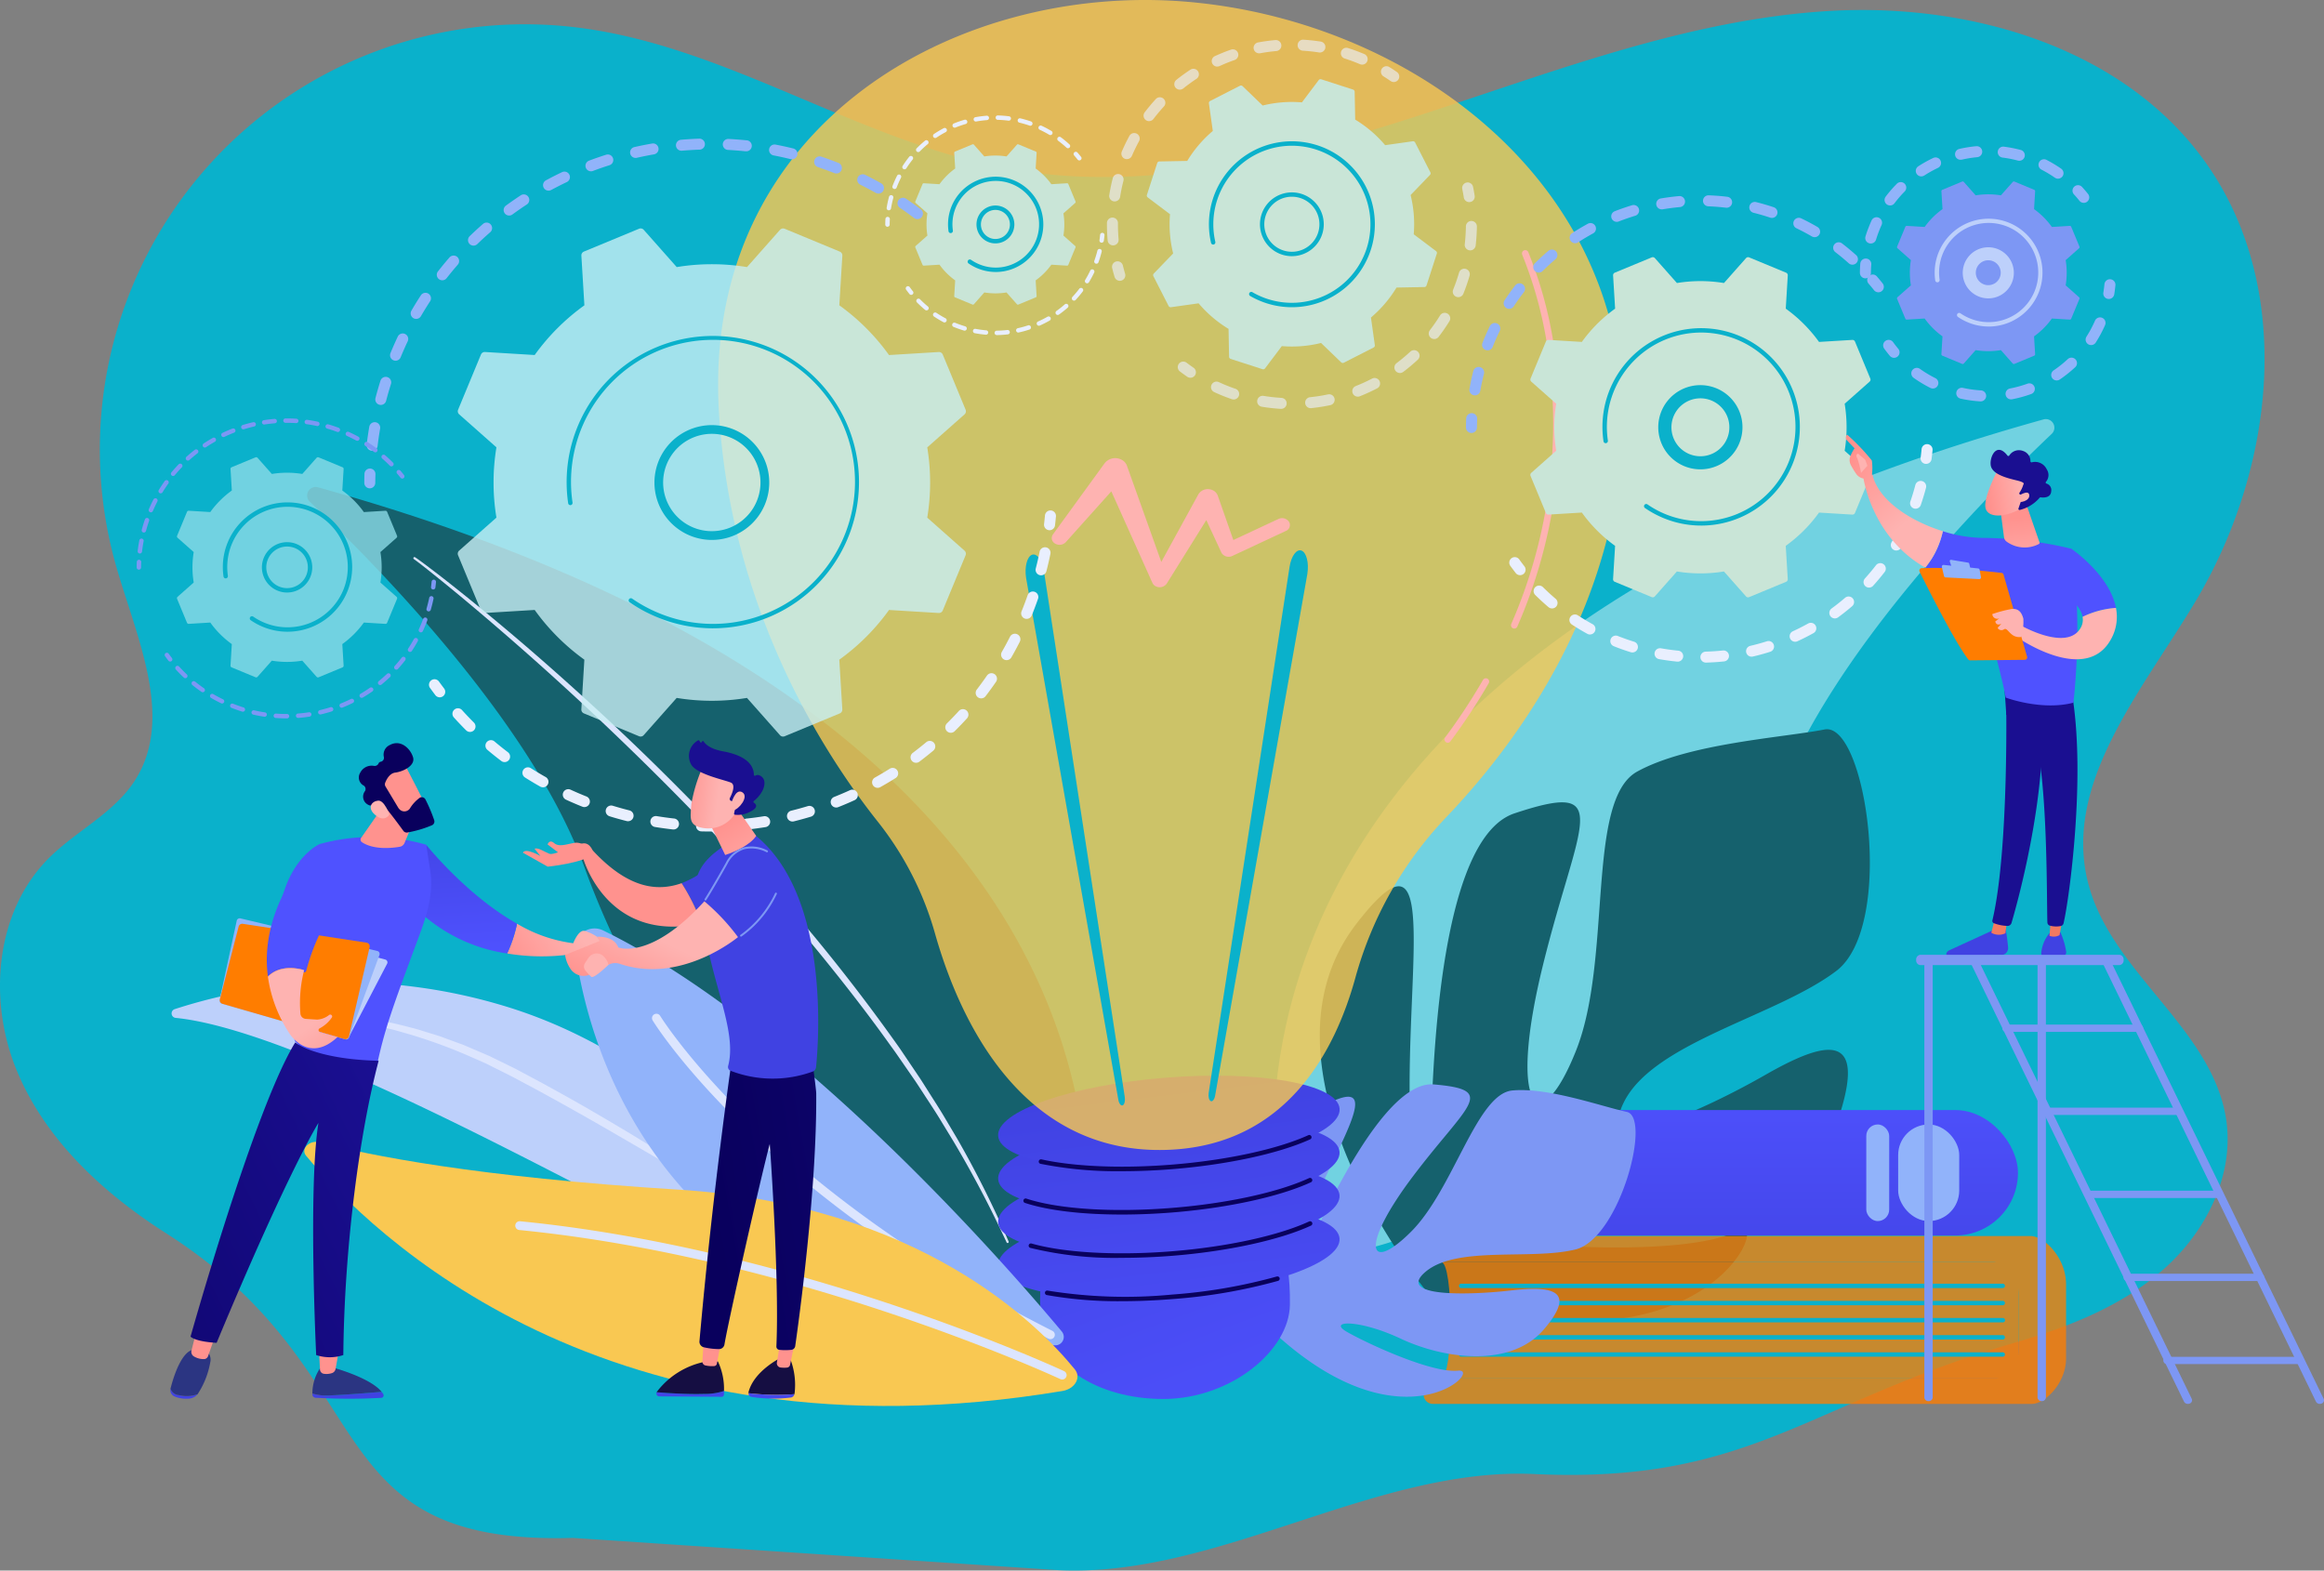 <svg xmlns="http://www.w3.org/2000/svg" xmlns:xlink="http://www.w3.org/1999/xlink" width="338.5" height="228.763" viewBox="0 0 338.5 228.763">
  <rect x="0" y="0" width="338.5" height="228.763" fill="#808080" stroke="none"/>
  <defs>
    <linearGradient id="linear-gradient" x1="0.507" y1="-0.634" x2="0.495" y2="1.332" gradientUnits="objectBoundingBox">
      <stop offset="0" stop-color="#4042e2"/>
      <stop offset="1" stop-color="#4f52ff"/>
    </linearGradient>
    <linearGradient id="linear-gradient-2" x1="0.071" y1="-0.477" x2="0.915" y2="1.335" xlink:href="#linear-gradient"/>
    <linearGradient id="linear-gradient-3" x1="0.266" y1="-0.959" x2="0.838" y2="2.607" xlink:href="#linear-gradient"/>
    <linearGradient id="linear-gradient-4" x1="0.322" y1="-0.608" x2="0.895" y2="2.958" xlink:href="#linear-gradient"/>
    <linearGradient id="linear-gradient-5" x1="0.378" y1="-0.257" x2="0.951" y2="3.309" xlink:href="#linear-gradient"/>
    <linearGradient id="linear-gradient-6" x1="0.435" y1="0.094" x2="1.008" y2="3.661" xlink:href="#linear-gradient"/>
    <linearGradient id="linear-gradient-7" x1="0.457" y1="1.875" x2="-0.174" y2="23.659" gradientUnits="objectBoundingBox">
      <stop offset="0" stop-color="#09005d"/>
      <stop offset="1" stop-color="#1a0f91"/>
    </linearGradient>
    <linearGradient id="linear-gradient-8" x1="0.416" y1="2.737" x2="-0.105" y2="17.471" xlink:href="#linear-gradient-7"/>
    <linearGradient id="linear-gradient-9" x1="0.379" y1="3.815" x2="-0.133" y2="18.536" xlink:href="#linear-gradient-7"/>
    <linearGradient id="linear-gradient-10" x1="0.332" y1="5.009" x2="-0.21" y2="19.87" xlink:href="#linear-gradient-7"/>
    <linearGradient id="linear-gradient-11" x1="0.481" y1="-2.743" x2="0.494" y2="-0.523" gradientUnits="objectBoundingBox">
      <stop offset="0" stop-color="#ff928e"/>
      <stop offset="1" stop-color="#feb3b1"/>
    </linearGradient>
    <linearGradient id="linear-gradient-12" x1="2.741" y1="-13.684" x2="1.664" y2="-6.868" xlink:href="#linear-gradient-11"/>
    <linearGradient id="linear-gradient-13" x1="1.854" y1="-1.193" x2="0.866" y2="-0.03" xlink:href="#linear-gradient-11"/>
    <linearGradient id="linear-gradient-14" x1="-50.385" y1="-0.484" x2="-53.22" y2="6.012" xlink:href="#linear-gradient"/>
    <linearGradient id="linear-gradient-15" x1="-206.613" y1="0.5" x2="-205.613" y2="0.5" gradientUnits="objectBoundingBox">
      <stop offset="0" stop-color="#f9b776"/>
      <stop offset="1" stop-color="#f47960"/>
    </linearGradient>
    <linearGradient id="linear-gradient-16" x1="-63.226" y1="0.5" x2="-62.226" y2="0.5" xlink:href="#linear-gradient-7"/>
    <linearGradient id="linear-gradient-17" x1="-130.086" y1="-2.223" x2="-137.103" y2="5.384" xlink:href="#linear-gradient"/>
    <linearGradient id="linear-gradient-18" x1="-247.801" y1="0.5" x2="-246.801" y2="0.5" xlink:href="#linear-gradient-15"/>
    <linearGradient id="linear-gradient-19" x1="-45.161" y1="0.5" x2="-44.161" y2="0.5" xlink:href="#linear-gradient-7"/>
    <linearGradient id="linear-gradient-20" x1="-21.34" y1="0.775" x2="-19.727" y2="-0.237" xlink:href="#linear-gradient"/>
    <linearGradient id="linear-gradient-21" x1="0.007" y1="-0.3" x2="0.563" y2="0.502" xlink:href="#linear-gradient-11"/>
    <linearGradient id="linear-gradient-22" x1="0.334" y1="0.374" x2="1.992" y2="2.022" xlink:href="#linear-gradient-11"/>
    <linearGradient id="linear-gradient-23" x1="-266.406" y1="0.706" x2="-264.387" y2="-1.072" xlink:href="#linear-gradient-11"/>
    <linearGradient id="linear-gradient-24" x1="-56.272" y1="1.066" x2="-52.223" y2="-1.521" xlink:href="#linear-gradient"/>
    <linearGradient id="linear-gradient-25" x1="-33.298" y1="0.5" x2="-32.298" y2="0.5" xlink:href="#linear-gradient-11"/>
    <linearGradient id="linear-gradient-26" x1="-103.15" y1="0.5" x2="-102.15" y2="0.5" xlink:href="#linear-gradient-11"/>
    <linearGradient id="linear-gradient-27" x1="0.49" y1="0.303" x2="0.591" y2="1.744" xlink:href="#linear-gradient-11"/>
    <linearGradient id="linear-gradient-28" x1="0.107" y1="0.529" x2="0.847" y2="0.419" xlink:href="#linear-gradient-11"/>
    <linearGradient id="linear-gradient-29" x1="-145.616" y1="-61.658" x2="-145.411" y2="-60.479" xlink:href="#linear-gradient-7"/>
    <linearGradient id="linear-gradient-30" x1="-1.671" y1="0.993" x2="0.739" y2="0.464" xlink:href="#linear-gradient-11"/>
    <linearGradient id="linear-gradient-31" x1="-34.74" y1="0.5" x2="-33.74" y2="0.5" gradientUnits="objectBoundingBox">
      <stop offset="0" stop-color="#2b3582"/>
      <stop offset="1" stop-color="#150e42"/>
    </linearGradient>
    <linearGradient id="linear-gradient-32" x1="-32.77" y1="-12.946" x2="-36.468" y2="11.134" xlink:href="#linear-gradient"/>
    <linearGradient id="linear-gradient-33" x1="-92.992" y1="-0.843" x2="-93.498" y2="2.39" xlink:href="#linear-gradient-11"/>
    <linearGradient id="linear-gradient-34" x1="-20.489" y1="-5.386" x2="-23.005" y2="17.677" xlink:href="#linear-gradient"/>
    <linearGradient id="linear-gradient-35" x1="-21.712" y1="0.5" x2="-20.712" y2="0.5" xlink:href="#linear-gradient-31"/>
    <linearGradient id="linear-gradient-36" x1="-71.994" y1="-2.115" x2="-72.474" y2="0.6" xlink:href="#linear-gradient-11"/>
    <linearGradient id="linear-gradient-37" x1="0.173" y1="0.703" x2="4.531" y2="-1.332" xlink:href="#linear-gradient-7"/>
    <linearGradient id="linear-gradient-38" x1="-0.096" y1="0.635" x2="0.759" y2="0.409" xlink:href="#linear-gradient-11"/>
    <linearGradient id="linear-gradient-39" x1="-10.502" y1="0.158" x2="-10.439" y2="1.532" xlink:href="#linear-gradient"/>
    <linearGradient id="linear-gradient-40" x1="-33.968" y1="-0.006" x2="-35.198" y2="0.733" xlink:href="#linear-gradient"/>
    <linearGradient id="linear-gradient-41" x1="-31.576" y1="4.541" x2="-32.251" y2="4.673" xlink:href="#linear-gradient-11"/>
    <linearGradient id="linear-gradient-42" x1="-31.199" y1="-1.182" x2="-31.81" y2="0.558" xlink:href="#linear-gradient-11"/>
    <linearGradient id="linear-gradient-43" x1="-52.197" y1="14.08" x2="-53.33" y2="14.51" xlink:href="#linear-gradient-11"/>
    <linearGradient id="linear-gradient-44" x1="-8.726" y1="-0.475" x2="-10.875" y2="0.945" xlink:href="#linear-gradient"/>
    <linearGradient id="linear-gradient-45" x1="0.472" y1="0.44" x2="1.102" y2="1.617" xlink:href="#linear-gradient-11"/>
    <linearGradient id="linear-gradient-46" x1="0.113" y1="0.996" x2="0.598" y2="0.51" xlink:href="#linear-gradient-11"/>
    <linearGradient id="linear-gradient-47" x1="-0.135" y1="0.454" x2="0.502" y2="0.53" xlink:href="#linear-gradient-11"/>
    <linearGradient id="linear-gradient-48" x1="-20.026" y1="0.152" x2="-19.276" y2="1.129" xlink:href="#linear-gradient-7"/>
    <linearGradient id="linear-gradient-49" x1="-3.577" y1="0.12" x2="-0.971" y2="0.369" xlink:href="#linear-gradient-11"/>
    <linearGradient id="linear-gradient-50" x1="-0.259" y1="-1.658" x2="0.369" y2="0.16" xlink:href="#linear-gradient-11"/>
    <linearGradient id="linear-gradient-51" x1="-5.094" y1="0.327" x2="-3.756" y2="0.798" xlink:href="#linear-gradient"/>
    <linearGradient id="linear-gradient-52" x1="-14.465" y1="0.833" x2="-14.744" y2="-0.234" xlink:href="#linear-gradient-11"/>
    <linearGradient id="linear-gradient-53" x1="-9.389" y1="0.098" x2="-6.596" y2="1.033" xlink:href="#linear-gradient"/>
    <linearGradient id="linear-gradient-54" x1="0.312" y1="-0.817" x2="0.428" y2="-0.007" xlink:href="#linear-gradient"/>
    <linearGradient id="linear-gradient-55" x1="0.931" y1="1.346" x2="0.565" y2="0.636" xlink:href="#linear-gradient-11"/>
    <linearGradient id="linear-gradient-56" x1="79.993" y1="79.248" x2="78.921" y2="80.529" xlink:href="#linear-gradient-11"/>
    <linearGradient id="linear-gradient-57" x1="56.234" y1="52.897" x2="57.141" y2="52.897" xlink:href="#linear-gradient-7"/>
    <linearGradient id="linear-gradient-58" x1="224.252" y1="264.426" x2="226.71" y2="261.778" xlink:href="#linear-gradient-11"/>
    <linearGradient id="linear-gradient-59" x1="30.102" y1="0.5" x2="31.102" y2="0.5" xlink:href="#linear-gradient"/>
    <linearGradient id="linear-gradient-60" x1="30.975" y1="0.5" x2="31.975" y2="0.5" xlink:href="#linear-gradient-31"/>
    <linearGradient id="linear-gradient-61" x1="106.863" y1="0.5" x2="107.863" y2="0.5" xlink:href="#linear-gradient-11"/>
    <linearGradient id="linear-gradient-62" x1="78.55" y1="0.5" x2="79.55" y2="0.5" xlink:href="#linear-gradient"/>
    <linearGradient id="linear-gradient-63" x1="53.517" y1="0.5" x2="54.517" y2="0.5" xlink:href="#linear-gradient-31"/>
    <linearGradient id="linear-gradient-64" x1="89.423" y1="0.5" x2="90.423" y2="0.5" xlink:href="#linear-gradient-11"/>
    <linearGradient id="linear-gradient-65" x1="-1.539" y1="1.021" x2="0.408" y2="-0.586" xlink:href="#linear-gradient-7"/>
  </defs>
  <g id="Grupo_153182" data-name="Grupo 153182" transform="translate(-128.438 -154.033)">
    <path id="Trazado_205866" data-name="Trazado 205866" d="M432.594,290.8c-3.782-14.693,7.976-28.2,15.726-41.241,11.473-19.311,14.41-45.349,1.431-63.682-11.856-16.747-34.134-23.316-54.621-22.165s-39.971,8.721-59.483,15.069-40.2,11.587-60.392,7.922c-21.931-3.982-41.24-18.143-63.388-20.645A61.936,61.936,0,0,0,145.385,244.7c2.979,10.373,8.522,22.053,2.687,31.131-3.067,4.772-8.58,7.327-12.58,11.35-7.731,7.775-8.81,20.533-4.687,30.692s12.59,18,21.834,23.892c32.229,20.56,21.016,45.462,59.229,44.37l70.771,4.7c23.256,1.078,46.044-15.078,69.3-14,31.5,1.46,39.652-10.32,69.928-19.125,7.841-2.28,15.673-5.341,21.776-10.766s10.241-13.611,9.056-21.69C450.745,311.952,435.947,303.826,432.594,290.8Z" transform="translate(0 -8.095)" fill="#0ab1cb"/>
    <g id="Grupo_153121" data-name="Grupo 153121" transform="translate(313.909 215.075)" opacity="0.54">
      <path id="Trazado_205867" data-name="Trazado 205867" d="M1455.958,554.081a1.248,1.248,0,0,1,1.2,2.106c-9.115,8.621-32.309,31.975-39.982,53.183-12.494,34.532-43.82,69.609-71.393,66.192C1345.778,675.561,1319.752,592.028,1455.958,554.081Z" transform="translate(-1343.789 -554.031)" fill="#c8eef3"/>
      <path id="Trazado_205868" data-name="Trazado 205868" d="M1506.235,621.228c-.256.175-.54.4-.813.6l-.818.637-1.624,1.294q-1.618,1.3-3.219,2.625-3.2,2.651-6.337,5.373-6.287,5.43-12.363,11.1c-8.082,7.571-15.936,15.389-23.368,23.595-3.7,4.117-7.363,8.267-10.856,12.559s-6.886,8.665-10.095,13.172c-.413.555-.808,1.122-1.2,1.692l-1.18,1.706-1.181,1.706c-.386.573-.757,1.157-1.137,1.735-.748,1.163-1.524,2.309-2.25,3.485l-2.158,3.544a158.7,158.7,0,0,0-7.72,14.686v0a.16.16,0,0,1-.293-.13,146.316,146.316,0,0,1,7.442-14.893l2.124-3.583c.715-1.19,1.48-2.349,2.217-3.526.374-.585.74-1.175,1.121-1.756l1.164-1.727,1.165-1.727c.386-.577.776-1.152,1.184-1.713a269.148,269.148,0,0,1,20.936-25.885c3.73-4.111,7.593-8.1,11.51-12.028s7.925-7.77,12.028-11.506,8.255-7.416,12.5-10.982q3.191-2.67,6.435-5.275c1.086-.863,2.172-1.726,3.27-2.573l1.656-1.26.835-.621c.286-.2.55-.407.873-.613a.159.159,0,0,1,.175.265Z" transform="translate(-1408.04 -610.711)" fill="#c8eef3"/>
    </g>
    <g id="Grupo_153122" data-name="Grupo 153122" transform="translate(320.671 260.253)">
      <path id="Trazado_205869" data-name="Trazado 205869" d="M1403.408,931.644s-26.276-32.125-9.981-53.233c13.1-16.964,6.463,8.929,8,31.965a1.42,1.42,0,0,0,2.836-.071c.3-17.8,2.391-44.712,12.183-47.976,14.782-4.927,9.314,1.178,4.15,22.132s-.529,25.834,4.814,12.452,1.417-36.532,8.908-40.667,21.255-4.948,27.3-6.139,10.391,28.6,1.7,35.179-26.437,10.32-30.875,19.005,11.907,1.074,20.492-3.842,14.65-6.467,11.006,5.376-19.391,16.035-30.621,15.661-18.043,2.97-12.553,3.594,22.535,1.148,28.15-1.971S1444.259,946.717,1403.408,931.644Z" transform="translate(-1388.098 -850.074)" fill="#15616d"/>
    </g>
    <g id="Grupo_153126" data-name="Grupo 153126" transform="translate(335.789 315.718)">
      <g id="Grupo_153124" data-name="Grupo 153124" transform="translate(0 18.349)">
        <g id="Grupo_153123" data-name="Grupo 153123" opacity="0.77">
          <path id="Trazado_205870" data-name="Trazado 205870" d="M1503.971,1375.543H1588.1V1358.7h-84.126C1505.772,1358.7,1505.772,1375.543,1503.971,1375.543Z" transform="translate(-1501.406 -1354.898)" fill="#ff7d00"/>
          <path id="Trazado_205871" data-name="Trazado 205871" d="M1573.853,1350.188v-7.706c0-2.716-1.662-4.918-3.713-4.918h-80.058a2.92,2.92,0,0,1-2.92-2.92h0a.887.887,0,0,1,.887-.887h87.5c2.007,0,5.192,3.155,5.192,7.046v10.762c0,3.669-3.093,6.644-4.985,6.644h-87.245a1.347,1.347,0,0,1-1.347-1.348h0a2.46,2.46,0,0,1,2.46-2.46h81.051C1572.428,1354.4,1573.853,1352.516,1573.853,1350.188Z" transform="translate(-1487.161 -1333.757)" fill="#ff7d00"/>
        </g>
        <path id="Trazado_205872" data-name="Trazado 205872" d="M1600.161,1379.885h-78.88a.32.32,0,1,1,0-.641h78.88a.32.32,0,1,1,0,.641Z" transform="translate(-1515.803 -1372.302)" fill="#0ab1cb"/>
        <path id="Trazado_205873" data-name="Trazado 205873" d="M1600.161,1396.263h-78.88a.32.32,0,0,1,0-.641h78.88a.32.32,0,1,1,0,.641Z" transform="translate(-1515.803 -1386.181)" fill="#0ab1cb"/>
        <path id="Trazado_205874" data-name="Trazado 205874" d="M1600.161,1412.639h-78.88a.321.321,0,0,1,0-.641h78.88a.321.321,0,1,1,0,.641Z" transform="translate(-1515.803 -1400.058)" fill="#0ab1cb"/>
        <path id="Trazado_205875" data-name="Trazado 205875" d="M1600.161,1429.018h-78.88a.32.32,0,1,1,0-.641h78.88a.32.32,0,1,1,0,.641Z" transform="translate(-1515.803 -1413.937)" fill="#0ab1cb"/>
        <path id="Trazado_205876" data-name="Trazado 205876" d="M1600.161,1445.394h-78.88a.32.32,0,0,1,0-.641h78.88a.32.32,0,1,1,0,.641Z" transform="translate(-1515.803 -1427.814)" fill="#0ab1cb"/>
      </g>
      <g id="Grupo_153125" data-name="Grupo 153125" transform="translate(10.875 0)">
        <rect id="Rectángulo_44852" data-name="Rectángulo 44852" width="75.698" height="18.272" rx="9.136" transform="translate(75.698 18.272) rotate(180)" fill="url(#linear-gradient)"/>
        <rect id="Rectángulo_44853" data-name="Rectángulo 44853" width="8.893" height="14.072" rx="4.446" transform="translate(67.143 16.172) rotate(180)" fill="#91b3fa"/>
        <rect id="Rectángulo_44854" data-name="Rectángulo 44854" width="3.337" height="14.072" rx="1.668" transform="translate(56.942 16.172) rotate(180)" fill="#91b3fa"/>
      </g>
    </g>
    <g id="Grupo_153127" data-name="Grupo 153127" transform="translate(173.174 224.963)">
      <path id="Trazado_205877" data-name="Trazado 205877" d="M423.172,618.872a1.248,1.248,0,0,0-1.2,2.106c9.115,8.621,32.309,31.974,39.982,53.183,12.494,34.532,43.821,69.609,71.393,66.192C533.352,740.353,559.379,656.819,423.172,618.872Z" transform="translate(-421.583 -618.823)" fill="#15616d"/>
      <path id="Trazado_205878" data-name="Trazado 205878" d="M523.172,685.735c.323.206.587.409.873.613l.836.621,1.656,1.26c1.1.847,2.185,1.709,3.27,2.573q3.248,2.6,6.435,5.275c4.249,3.566,8.406,7.242,12.5,10.982s8.106,7.58,12.028,11.506,7.781,7.917,11.51,12.028a269.168,269.168,0,0,1,20.936,25.885c.408.562.8,1.136,1.184,1.713l1.165,1.727,1.164,1.727c.381.58.747,1.171,1.121,1.756.738,1.177,1.5,2.335,2.217,3.526l2.124,3.583a146.3,146.3,0,0,1,7.442,14.893.16.16,0,0,1-.293.13v0a158.727,158.727,0,0,0-7.72-14.686l-2.158-3.543c-.726-1.177-1.5-2.323-2.25-3.486-.379-.578-.75-1.162-1.137-1.735l-1.18-1.706-1.18-1.706c-.391-.57-.786-1.138-1.2-1.692-3.209-4.507-6.606-8.878-10.095-13.172s-7.158-8.442-10.856-12.559c-7.432-8.206-15.286-16.024-23.368-23.595q-6.073-5.668-12.363-11.1-3.141-2.719-6.337-5.373-1.6-1.321-3.219-2.625l-1.624-1.294-.818-.638c-.273-.205-.556-.427-.813-.6L523,686a.159.159,0,0,1,.175-.265Z" transform="translate(-507.462 -675.503)" fill="#dce5fe"/>
    </g>
    <g id="Grupo_153128" data-name="Grupo 153128" transform="translate(153.429 297.123)">
      <path id="Trazado_205879" data-name="Trazado 205879" d="M384.148,1128.319s-11.654,3.542-27.18-4.281c-14.406-7.259-48.244-25.616-64.171-27.189a.655.655,0,0,1-.151-1.272,80.327,80.327,0,0,1,47.822-.522C368.961,1103.567,384.148,1128.319,384.148,1128.319Z" transform="translate(-292.2 -1091.676)" fill="#bdd0fb"/>
      <path id="Trazado_205880" data-name="Trazado 205880" d="M389.84,1122.569a27.182,27.182,0,0,1,5.024-.5c.422-.019.843-.018,1.265-.009l1.266.015c.841.053,1.688.073,2.528.158a57.067,57.067,0,0,1,9.969,1.8c.826.19,1.625.468,2.434.714s1.623.482,2.411.791l2.383.872c.4.137.784.317,1.174.48l1.166.5,1.166.5.582.252.57.278,2.279,1.114c.378.189.764.365,1.135.564l1.113.595,2.226,1.189c2.953,1.611,5.9,3.242,8.792,4.953,1.455.844,2.9,1.71,4.34,2.569l4.3,2.631c2.861,1.758,5.721,3.513,8.622,5.181q2.17,1.264,4.422,2.359c.761.338,1.513.7,2.295.99.768.33,1.567.559,2.361.816l.008,0a.16.16,0,0,1-.085.309,29.029,29.029,0,0,1-4.811-1.6q-2.321-1.017-4.558-2.2c-2.981-1.575-5.872-3.294-8.777-4.977l-4.354-2.529c-1.451-.841-2.9-1.692-4.356-2.518q-4.366-2.5-8.785-4.9l-2.219-1.182c-.739-.4-1.478-.791-2.226-1.156l-2.237-1.119-.559-.28-.571-.253-1.144-.5a75.157,75.157,0,0,0-9.366-3.48c-.8-.227-1.6-.468-2.406-.683l-2.434-.577c-.815-.175-1.636-.322-2.454-.485s-1.648-.255-2.473-.385c-.827-.113-1.658-.188-2.489-.286l-1.25-.086c-.417-.032-.834-.057-1.252-.062s-.836-.029-1.254-.027l-1.255.017a24.86,24.86,0,0,0-2.505.182.02.02,0,0,1-.023-.016A.021.021,0,0,1,389.84,1122.569Z" transform="translate(-374.926 -1117.418)" fill="#dce5fe"/>
    </g>
    <g id="Grupo_153129" data-name="Grupo 153129" transform="translate(311.66 311.976)">
      <path id="Trazado_205881" data-name="Trazado 205881" d="M1330.765,1224.567s-6.966-24.221,7.184-32.1c11.372-6.329,1.467,6.531-3.191,19.755a.862.862,0,0,0,1.6.64c4.43-9.86,12.046-24.377,18.292-23.852,9.429.792,4.915,2.889-2.987,13.344s-6.484,14.289-.3,8.1,9.543-20.046,14.714-20.558,13.046,2.331,16.7,3.115-1.054,18.449-7.477,20.038-17.224-.575-21.782,3.208,6.387,3.452,12.355,2.765,9.724-.1,4.854,5.637-14.662,4.3-20.839,1.4-10.779-2.665-7.865-1,12.3,6.039,16.18,5.644S1349.949,1242.765,1330.765,1224.567Z" transform="translate(-1329.05 -1189)" fill="#7d97f4"/>
    </g>
    <g id="Grupo_153131" data-name="Grupo 153131" transform="translate(233.036 154.033)">
      <path id="Trazado_205882" data-name="Trazado 205882" d="M1157.53,1322.51c-.1,6.634-8.612,13.7-18.45,13.7s-17.277-5.185-17.814-11.8c-1.281-15.774,7.976-15.609,17.814-15.609S1157.769,1306.114,1157.53,1322.51Z" transform="translate(-1074.25 -1132.44)" fill="url(#linear-gradient-2)"/>
      <ellipse id="Elipse_5442" data-name="Elipse 5442" cx="24.941" cy="6.519" rx="24.941" ry="6.519" transform="translate(40.266 177.897) rotate(-4.61)" fill="url(#linear-gradient-3)"/>
      <ellipse id="Elipse_5443" data-name="Elipse 5443" cx="24.941" cy="6.519" rx="24.941" ry="6.519" transform="translate(40.266 171.588) rotate(-4.61)" fill="url(#linear-gradient-4)"/>
      <ellipse id="Elipse_5444" data-name="Elipse 5444" cx="24.941" cy="6.519" rx="24.941" ry="6.519" transform="translate(40.266 165.278) rotate(-4.61)" fill="url(#linear-gradient-5)"/>
      <ellipse id="Elipse_5445" data-name="Elipse 5445" cx="24.941" cy="6.519" rx="24.941" ry="6.519" transform="matrix(0.997, -0.08, 0.08, 0.997, 40.266, 158.969)" fill="url(#linear-gradient-6)"/>
      <g id="Grupo_153130" data-name="Grupo 153130" transform="translate(44.452 165.312)">
        <path id="Trazado_205883" data-name="Trazado 205883" d="M1137,1375.946a59.316,59.316,0,0,1-10.891-.891.33.33,0,1,1,.124-.648,71.023,71.023,0,0,0,18.142.573,77.988,77.988,0,0,0,15.215-2.624.33.33,0,1,1,.185.633,78.66,78.66,0,0,1-15.347,2.648C1141.877,1375.844,1139.381,1375.946,1137,1375.946Z" transform="translate(-1122.682 -1351.732)" fill="url(#linear-gradient-7)"/>
        <path id="Trazado_205884" data-name="Trazado 205884" d="M1123.835,1324.993a51.825,51.825,0,0,1-13.372-1.449.33.33,0,0,1,.181-.635c4.759,1.355,12.421,1.775,20.5,1.124,7.989-.644,15.439-2.265,19.93-4.336a.33.33,0,1,1,.276.6c-4.558,2.1-12.092,3.745-20.154,4.395C1128.678,1324.893,1126.2,1324.993,1123.835,1324.993Z" transform="translate(-1109.445 -1307.094)" fill="url(#linear-gradient-8)"/>
        <path id="Trazado_205885" data-name="Trazado 205885" d="M1119.446,1283.652c-5.72,0-10.726-.585-14.1-1.7a.33.33,0,0,1,.206-.626c4.689,1.546,12.638,2.053,21.263,1.358,7.988-.644,15.439-2.265,19.93-4.337a.33.33,0,0,1,.276.6c-4.558,2.1-12.092,3.745-20.153,4.4C1124.318,1283.552,1121.82,1283.652,1119.446,1283.652Z" transform="translate(-1105.124 -1272.059)" fill="url(#linear-gradient-9)"/>
        <path id="Trazado_205886" data-name="Trazado 205886" d="M1131.9,1242.566a56.855,56.855,0,0,1-11.873-1.08.33.33,0,0,1,.143-.644c4.825,1.072,11.772,1.35,19.06.762,7.917-.638,15.33-2.242,19.828-4.29a.33.33,0,0,1,.273.6c-4.565,2.078-12.059,3.7-20.049,4.347C1136.756,1242.466,1134.271,1242.566,1131.9,1242.566Z" transform="translate(-1117.531 -1237.285)" fill="url(#linear-gradient-10)"/>
      </g>
      <path id="Trazado_205887" data-name="Trazado 205887" d="M845.416,289.95a46.431,46.431,0,0,0-8.315-16.234c-8.174-10.3-21.508-31.252-23.149-59.845-2.387-41.59,34.5-62.412,68.157-59.585s66.871,27.888,63.235,66.579c-2.237,23.807-15.562,41.865-25.483,52.235a55.1,55.1,0,0,0-13.226,23.434c-2.977,10.75-10.063,24.146-26.9,24.963C857.937,322.555,848.886,302.242,845.416,289.95Z" transform="translate(-813.842 -154.032)" fill="#f9c852" opacity="0.81"/>
      <path id="Trazado_205888" data-name="Trazado 205888" d="M1281.922,758.294l11.777-76.6c.243-1.582,1.022-2.645,1.74-2.374s1.1,1.774.858,3.357c-.006.042-.015.094-.022.136L1282.86,758.7c-.1.571-.391.931-.647.8S1281.838,758.847,1281.922,758.294Z" transform="translate(-1210.468 -599.123)" fill="#0ab1cb"/>
      <path id="Trazado_205889" data-name="Trazado 205889" d="M1121.733,762.28l-11.777-76.6c-.243-1.582-1.022-2.645-1.74-2.374s-1.1,1.775-.858,3.357c.006.042.015.094.022.136l13.415,75.888c.1.571.391.931.647.805S1121.818,762.832,1121.733,762.28Z" transform="translate(-1062.504 -602.5)" fill="#0ab1cb"/>
      <path id="Trazado_205890" data-name="Trazado 205890" d="M1166.8,600.566a1.235,1.235,0,0,0-1.546-.4l-6.558,3.064-2.276-6.486a1.391,1.391,0,0,0-.8-.8,1.621,1.621,0,0,0-2.015.621l-.011.021-5.393,9.833-5-14-.008-.023a1.6,1.6,0,0,0-.757-.854,1.964,1.964,0,0,0-2.476.488l-7.54,10.379a.909.909,0,0,0,.266,1.31,1.264,1.264,0,0,0,1.6-.174l6.638-7.405,5.977,13.316,0,.01a1.056,1.056,0,0,0,.526.516,1.249,1.249,0,0,0,1.564-.4l5.768-9.256,2.171,4.681.019.042a.944.944,0,0,0,.054.1,1.234,1.234,0,0,0,1.545.4l7.784-3.637A.926.926,0,0,0,1166.8,600.566Z" transform="translate(-1083.652 -524.571)" fill="url(#linear-gradient-11)"/>
      <path id="Trazado_205891" data-name="Trazado 205891" d="M1507.575,810.7a.481.481,0,0,1-.385-.767,87.878,87.878,0,0,0,5.527-8.4.481.481,0,0,1,.832.481,88.88,88.88,0,0,1-5.588,8.488A.48.48,0,0,1,1507.575,810.7Z" transform="translate(-1401.3 -702.516)" fill="url(#linear-gradient-12)"/>
      <path id="Trazado_205892" data-name="Trazado 205892" d="M1571.063,447.8a.481.481,0,0,1-.441-.672,72.981,72.981,0,0,0,5.584-37.9,59.419,59.419,0,0,0-3.99-15.883.481.481,0,0,1,.874-.4,60.338,60.338,0,0,1,4.066,16.127,73.936,73.936,0,0,1-5.651,38.439A.481.481,0,0,1,1571.063,447.8Z" transform="translate(-1455.099 -356.247)" fill="url(#linear-gradient-13)"/>
    </g>
    <g id="Grupo_153163" data-name="Grupo 153163" transform="translate(148.343 159.812)">
      <g id="Grupo_153136" data-name="Grupo 153136" transform="translate(33.159 14.418)">
        <g id="Grupo_153132" data-name="Grupo 153132">
          <path id="Trazado_205893" data-name="Trazado 205893" d="M476.955,604.108h-.005a.8.8,0,0,1-.8-.806q0-.651.025-1.3a.8.8,0,1,1,1.6.051q-.02.631-.024,1.26A.8.8,0,0,1,476.955,604.108Z" transform="translate(-476.154 -553.177)" fill="#91b3fa"/>
          <path id="Trazado_205894" data-name="Trazado 205894" d="M479.179,331.834a.833.833,0,0,1-.095-.006.8.8,0,0,1-.7-.889c.1-.866.229-1.741.377-2.6a.8.8,0,1,1,1.579.271c-.143.835-.266,1.683-.365,2.52A.8.8,0,0,1,479.179,331.834Zm1.258-6.673a.792.792,0,0,1-.2-.026.8.8,0,0,1-.573-.977c.219-.841.465-1.691.729-2.527a.8.8,0,1,1,1.528.483c-.256.809-.494,1.633-.706,2.448A.8.8,0,0,1,480.437,325.161Zm2.152-6.441a.8.8,0,0,1-.741-1.106c.333-.81.69-1.619,1.062-2.406a.8.8,0,1,1,1.448.685c-.36.762-.706,1.546-1.028,2.33A.8.8,0,0,1,482.589,318.721Zm3-6.09a.8.8,0,0,1-.692-1.2c.439-.756.9-1.509,1.38-2.239a.8.8,0,0,1,1.341.876c-.462.707-.911,1.436-1.336,2.168A.8.8,0,0,1,485.59,312.63Zm3.807-5.625a.8.8,0,0,1-.631-1.294c.538-.688,1.1-1.371,1.677-2.031a.8.8,0,0,1,1.208,1.052c-.556.639-1.1,1.3-1.623,1.966A.8.8,0,0,1,489.4,307.006Zm74.312-4.429a.8.8,0,0,1-.568-.236c-.6-.6-1.217-1.191-1.843-1.758a.8.8,0,1,1,1.075-1.188c.647.585,1.287,1.2,1.9,1.816a.8.8,0,0,1-.568,1.366Zm-69.766-.621a.8.8,0,0,1-.557-1.376c.627-.607,1.279-1.206,1.939-1.781a.8.8,0,1,1,1.052,1.208c-.638.556-1.27,1.136-1.877,1.724A.8.8,0,0,1,493.942,301.956ZM558.6,298.1a.8.8,0,0,1-.484-.163c-.675-.513-1.37-1.013-2.067-1.489a.8.8,0,0,1,.9-1.324c.72.491,1.439,1.008,2.135,1.537a.8.8,0,0,1-.485,1.439Zm-59.463-.525a.8.8,0,0,1-.474-1.447c.7-.513,1.429-1.018,2.163-1.5a.8.8,0,0,1,.878,1.34c-.711.466-1.415.954-2.095,1.452A.8.8,0,0,1,499.136,297.577Zm53.787-3.2a.8.8,0,0,1-.392-.1c-.737-.415-1.495-.815-2.252-1.192a.8.8,0,0,1,.712-1.435c.782.388,1.565.8,2.326,1.23a.8.8,0,0,1-.394,1.5Zm-48.046-.425a.8.8,0,0,1-.382-1.506c.77-.416,1.559-.817,2.346-1.191a.8.8,0,0,1,.688,1.447c-.762.362-1.526.75-2.272,1.153A.8.8,0,0,1,504.877,293.948Zm41.914-2.5a.8.8,0,0,1-.293-.056q-.368-.145-.739-.285c-.543-.205-1.1-.4-1.656-.592a.8.8,0,0,1,.512-1.518c.574.194,1.149.4,1.71.611q.381.144.76.293a.8.8,0,0,1-.294,1.547Zm-35.735-.32a.8.8,0,0,1-.282-1.551c.817-.307,1.653-.6,2.485-.861a.8.8,0,1,1,.485,1.527c-.806.256-1.615.536-2.406.834A.8.8,0,0,1,511.056,291.133Zm29.266-1.748a.808.808,0,0,1-.192-.023c-.823-.2-1.66-.386-2.488-.544a.8.8,0,1,1,.3-1.573c.855.163,1.719.352,2.57.562a.8.8,0,0,1-.191,1.579Zm-22.765-.2a.8.8,0,0,1-.177-1.582c.847-.192,1.714-.366,2.578-.515a.8.8,0,1,1,.273,1.578c-.836.145-1.676.313-2.5.5A.793.793,0,0,1,517.557,289.182Zm16.076-.965a.774.774,0,0,1-.084,0c-.843-.088-1.7-.154-2.539-.2a.8.8,0,0,1,.082-1.6c.87.045,1.752.114,2.623.2a.8.8,0,0,1-.082,1.6Zm-9.369-.082a.8.8,0,0,1-.068-1.6c.869-.075,1.751-.129,2.623-.158a.8.8,0,1,1,.055,1.6c-.844.029-1.7.08-2.54.153Q524.3,288.135,524.264,288.135Z" transform="translate(-478.038 -286.377)" fill="#91b3fa"/>
          <path id="Trazado_205895" data-name="Trazado 205895" d="M1052.579,405.1a.8.8,0,0,1-.628-.3q-.391-.493-.8-.976a.8.8,0,0,1,1.228-1.029q.418.5.823,1.009a.8.8,0,0,1-.627,1.3Z" transform="translate(-963.247 -384.782)" fill="#91b3fa"/>
        </g>
        <g id="Grupo_153133" data-name="Grupo 153133" transform="translate(9.422 54.155)">
          <path id="Trazado_205896" data-name="Trazado 205896" d="M1125.7,644.12a.817.817,0,0,1-.095-.006.8.8,0,0,1-.7-.889q.074-.627.131-1.254a.8.8,0,0,1,1.6.147q-.06.647-.136,1.295A.8.8,0,0,1,1125.7,644.12Z" transform="translate(-1035.319 -641.244)" fill="#e9effe"/>
          <path id="Trazado_205897" data-name="Trazado 205897" d="M597.932,717.772c-.467,0-.936-.006-1.406-.019a.8.8,0,0,1-.779-.822.789.789,0,0,1,.823-.779c.454.012.91.022,1.362.018q.573,0,1.144-.014a.793.793,0,0,1,.82.781.8.8,0,0,1-.781.82Q598.524,717.772,597.932,717.772Zm5.292-.289a.8.8,0,0,1-.085-1.6c.826-.09,1.662-.2,2.482-.334a.8.8,0,0,1,.254,1.582c-.848.136-1.71.252-2.564.345A.811.811,0,0,1,603.223,717.484Zm-10.8-.017a.82.82,0,0,1-.09,0c-.853-.1-1.716-.215-2.564-.354a.8.8,0,0,1,.26-1.581c.821.135,1.656.25,2.483.343a.8.8,0,0,1-.088,1.6Zm17.382-1.149a.8.8,0,0,1-.192-1.579c.805-.2,1.618-.423,2.416-.664a.8.8,0,1,1,.464,1.533c-.824.249-1.663.48-2.495.686A.813.813,0,0,1,609.8,716.317Zm-23.958-.041a.819.819,0,0,1-.2-.024c-.832-.21-1.671-.444-2.493-.7a.8.8,0,1,1,.47-1.531c.8.244,1.608.471,2.414.673a.8.8,0,0,1-.195,1.578Zm30.322-2a.8.8,0,0,1-.295-1.546c.774-.307,1.55-.637,2.306-.982a.8.8,0,0,1,.665,1.458c-.781.356-1.582.7-2.382,1.013A.8.8,0,0,1,616.165,714.28Zm-36.682-.064a.8.8,0,0,1-.3-.057c-.8-.318-1.6-.662-2.38-1.02a.8.8,0,0,1,.668-1.456c.757.348,1.533.68,2.305.988a.8.8,0,0,1-.3,1.545ZM622.2,711.41a.8.8,0,0,1-.392-1.5c.728-.408,1.453-.839,2.156-1.281a.8.8,0,0,1,.853,1.356c-.725.456-1.474.9-2.225,1.323A.8.8,0,0,1,622.2,711.41Zm-48.749-.08a.8.8,0,0,1-.393-.1c-.749-.422-1.5-.87-2.223-1.33a.8.8,0,1,1,.858-1.353c.7.446,1.426.879,2.151,1.288a.8.8,0,0,1-.394,1.5Zm54.348-3.57a.8.8,0,0,1-.482-1.441c.664-.5,1.325-1.023,1.964-1.558a.8.8,0,1,1,1.028,1.229c-.661.553-1.344,1.094-2.029,1.61A.8.8,0,0,1,627.8,707.76Zm-59.935-.1a.8.8,0,0,1-.483-.163c-.687-.521-1.367-1.065-2.022-1.619a.8.8,0,0,1,1.034-1.224c.634.535,1.293,1.062,1.957,1.567a.8.8,0,0,1-.485,1.439Zm64.994-4.269a.8.8,0,0,1-.563-1.37c.592-.586,1.177-1.195,1.737-1.81a.8.8,0,0,1,1.184,1.08c-.579.635-1.183,1.264-1.794,1.869A.8.8,0,0,1,632.859,703.39Zm-70.032-.123a.8.8,0,0,1-.566-.234c-.607-.606-1.207-1.237-1.784-1.876a.8.8,0,1,1,1.189-1.074c.559.619,1.141,1.23,1.728,1.817a.8.8,0,0,1-.566,1.368Zm74.455-4.89a.8.8,0,0,1-.634-1.289c.506-.658,1-1.341,1.477-2.029a.8.8,0,1,1,1.319.909c-.49.711-1,1.417-1.526,2.1A.8.8,0,0,1,637.282,698.377Zm3.705-5.567a.8.8,0,0,1-.695-1.2c.412-.721.812-1.463,1.188-2.207a.8.8,0,0,1,1.43.723c-.388.768-.8,1.535-1.227,2.279A.8.8,0,0,1,640.987,692.81Zm2.921-6.01a.8.8,0,0,1-.742-1.1q.232-.571.45-1.15.226-.6.434-1.2a.8.8,0,1,1,1.513.527q-.216.619-.449,1.236-.225.6-.464,1.186A.8.8,0,0,1,643.908,686.8Zm2.1-6.346a.818.818,0,0,1-.2-.026.8.8,0,0,1-.575-.976c.208-.806.4-1.628.564-2.442a.8.8,0,0,1,1.57.32c-.172.841-.368,1.69-.583,2.522A.8.8,0,0,1,646.007,680.454Z" transform="translate(-556.855 -671.009)" fill="#e9effe"/>
          <path id="Trazado_205898" data-name="Trazado 205898" d="M539.46,804.974a.8.8,0,0,1-.638-.316q-.394-.518-.775-1.046a.8.8,0,0,1,1.3-.937q.368.511.75,1.012a.8.8,0,0,1-.637,1.286Z" transform="translate(-537.896 -777.758)" fill="#e9effe"/>
        </g>
        <g id="Grupo_153135" data-name="Grupo 153135" transform="translate(13.61 13.073)">
          <path id="Trazado_205899" data-name="Trazado 205899" d="M568.711,427.688a.6.6,0,0,0,.587.367l7.241-.44a31.6,31.6,0,0,0,7.237,7.242l-.439,7.236a.6.6,0,0,0,.367.587l8.039,3.33a.6.6,0,0,0,.674-.155l4.806-5.427a31.6,31.6,0,0,0,10.238,0l4.809,5.431a.6.6,0,0,0,.674.156l8.039-3.33a.6.6,0,0,0,.367-.587l-.44-7.241a31.6,31.6,0,0,0,7.242-7.237l7.236.439a.6.6,0,0,0,.587-.367l3.33-8.039a.6.6,0,0,0-.156-.674l-5.427-4.806a31.591,31.591,0,0,0,0-10.238l5.431-4.809a.6.6,0,0,0,.156-.674l-3.33-8.039a.6.6,0,0,0-.587-.367l-7.241.44a31.6,31.6,0,0,0-7.237-7.242l.44-7.236a.6.6,0,0,0-.367-.587l-8.039-3.33a.6.6,0,0,0-.674.156l-4.806,5.427a31.6,31.6,0,0,0-10.238,0l-4.809-5.431a.6.6,0,0,0-.674-.156l-8.039,3.33a.6.6,0,0,0-.367.587l.44,7.241a31.6,31.6,0,0,0-7.242,7.237l-7.236-.44a.6.6,0,0,0-.587.367l-3.33,8.039a.6.6,0,0,0,.155.674l5.427,4.806a31.6,31.6,0,0,0,0,10.238l-5.431,4.809a.6.6,0,0,0-.156.674Z" transform="translate(-565.336 -372.042)" fill="#c8eef3" opacity="0.8"/>
          <g id="Grupo_153134" data-name="Grupo 153134" transform="translate(28.638 28.639)">
            <path id="Trazado_205900" data-name="Trazado 205900" d="M761.368,576.443a8.4,8.4,0,0,1-1.218-.089,8.361,8.361,0,1,1,1.218.089Zm-.01-15.454a7.089,7.089,0,1,0,1.031.075A7.1,7.1,0,0,0,761.359,560.99Z" transform="translate(-752.994 -559.708)" fill="#0ab1cb"/>
          </g>
          <path id="Trazado_205901" data-name="Trazado 205901" d="M690.525,516.947a21.287,21.287,0,0,1-8.158-1.634h0q-.707-.293-1.392-.635h0l-.01-.005-.023-.011-.008,0q-.955-.48-1.856-1.052l-.019-.012-.218-.141-.11-.072-.145-.1-.2-.14a.32.32,0,1,1,.365-.527,20.822,20.822,0,0,0,3.867,2.1,20.551,20.551,0,0,0,10.773,1.384,20.8,20.8,0,0,0,5.051-1.383,20.681,20.681,0,1,0-28.369-16.084.341.341,0,0,1,0,.048.32.32,0,0,1-.637.046,21.292,21.292,0,1,1,21.091,18.216Z" transform="translate(-653.354 -458.698)" fill="#0ab1cb"/>
        </g>
      </g>
      <g id="Grupo_153141" data-name="Grupo 153141" transform="translate(141.327 0)">
        <path id="Trazado_205902" data-name="Trazado 205902" d="M1226.518,262.825l4.025-.567a17.709,17.709,0,0,0,4.363,3.723l.076,4.061a.334.334,0,0,0,.231.311l4.638,1.5a.334.334,0,0,0,.37-.117l2.443-3.245a17.7,17.7,0,0,0,5.718-.457l2.927,2.82a.334.334,0,0,0,.383.057l4.342-2.217a.334.334,0,0,0,.179-.344l-.567-4.025a17.716,17.716,0,0,0,3.723-4.363l4.061-.076a.334.334,0,0,0,.311-.231l1.5-4.638a.334.334,0,0,0-.117-.37l-3.245-2.443a17.709,17.709,0,0,0-.456-5.718l2.82-2.927a.333.333,0,0,0,.057-.384l-2.217-4.342a.333.333,0,0,0-.344-.179l-4.025.567a17.7,17.7,0,0,0-4.363-3.723l-.076-4.061a.334.334,0,0,0-.231-.311l-4.638-1.5a.334.334,0,0,0-.37.117l-2.443,3.245a17.7,17.7,0,0,0-5.718.457l-2.927-2.82a.334.334,0,0,0-.383-.057l-4.342,2.217a.334.334,0,0,0-.179.344l.567,4.025a17.7,17.7,0,0,0-3.723,4.363l-4.061.076a.334.334,0,0,0-.311.231l-1.5,4.638a.334.334,0,0,0,.117.37l3.245,2.443a17.706,17.706,0,0,0,.457,5.718l-2.82,2.927a.334.334,0,0,0-.057.384l2.216,4.342A.334.334,0,0,0,1226.518,262.825Z" transform="translate(-1217.194 -223.856)" fill="#c9e5d7"/>
        <g id="Grupo_153137" data-name="Grupo 153137" transform="translate(22.287 22.236)">
          <path id="Trazado_205903" data-name="Trazado 205903" d="M1335.654,346.906q-.157,0-.314-.01h0a4.646,4.646,0,1,1,.314.01Zm-.009-8.658a4.008,4.008,0,0,0-.262,8.008h0a4.008,4.008,0,0,0,.53-8Q1335.777,338.248,1335.644,338.248Z" transform="translate(-1330.997 -337.607)" fill="#0ab1cb"/>
        </g>
        <g id="Grupo_153140" data-name="Grupo 153140">
          <g id="Grupo_153138" data-name="Grupo 153138" opacity="0.64">
            <path id="Trazado_205904" data-name="Trazado 205904" d="M1190.932,406.278a.8.8,0,0,1-.768-.573c-.125-.42-.241-.849-.344-1.275a.8.8,0,0,1,1.557-.379c.1.4.206.8.324,1.2a.8.8,0,0,1-.768,1.029Z" transform="translate(-1189.057 -371.157)" fill="#e9effe"/>
            <path id="Trazado_205905" data-name="Trazado 205905" d="M1185.85,221.865a.8.8,0,0,1-.8-.732c-.066-.767-.1-1.548-.1-2.319v-.2a.8.8,0,0,1,.8-.8h.006a.8.8,0,0,1,.8.807v.188c0,.726.031,1.46.094,2.182a.8.8,0,0,1-.729.867Zm.232-6.4a.772.772,0,0,1-.126-.01.8.8,0,0,1-.666-.916c.131-.827.3-1.658.511-2.469a.8.8,0,1,1,1.552.4c-.2.762-.357,1.544-.481,2.322A.8.8,0,0,1,1186.082,215.461Zm1.775-6.159a.8.8,0,0,1-.736-1.117c.329-.77.7-1.533,1.1-2.269a.8.8,0,0,1,1.407.766c-.377.692-.725,1.409-1.035,2.133A.8.8,0,0,1,1187.857,209.3Zm3.229-5.537a.8.8,0,0,1-.636-1.286c.507-.666,1.052-1.316,1.62-1.932a.8.8,0,0,1,1.178,1.086c-.534.579-1.047,1.191-1.524,1.817A.8.8,0,0,1,1191.085,203.765Zm4.479-4.585a.8.8,0,0,1-.5-1.427c.653-.523,1.339-1.021,2.039-1.482a.8.8,0,0,1,.881,1.338c-.659.434-1.3.9-1.919,1.395A.8.8,0,0,1,1195.564,199.18Zm5.453-3.362a.8.8,0,0,1-.334-1.529c.764-.35,1.551-.667,2.339-.942a.8.8,0,1,1,.527,1.512c-.741.259-1.481.556-2.2.886A.8.8,0,0,1,1201.017,195.818Zm21.1-.287a.8.8,0,0,1-.313-.064c-.725-.308-1.473-.585-2.223-.824a.8.8,0,0,1,.485-1.527c.8.254,1.594.548,2.366.876a.8.8,0,0,1-.314,1.539Zm-14.992-1.646a.8.8,0,0,1-.144-1.589c.823-.152,1.664-.267,2.5-.341a.8.8,0,0,1,.142,1.6c-.784.069-1.575.177-2.349.32A.8.8,0,0,1,1207.125,193.885Zm8.831-.116a.788.788,0,0,1-.125-.01c-.747-.117-1.51-.2-2.268-.252l-.089-.006a.8.8,0,1,1,.1-1.6l.1.006c.8.053,1.613.143,2.407.267a.8.8,0,0,1-.123,1.592Z" transform="translate(-1184.953 -191.902)" fill="#e9effe"/>
            <path id="Trazado_205906" data-name="Trazado 205906" d="M1448.317,219.535a.8.8,0,0,1-.455-.142c-.337-.233-.686-.462-1.037-.68a.8.8,0,0,1,.844-1.362c.374.232.746.476,1.1.724a.8.8,0,0,1-.457,1.46Z" transform="translate(-1406.54 -213.365)" fill="#e9effe"/>
          </g>
          <g id="Grupo_153139" data-name="Grupo 153139" transform="translate(10.315 20.794)" opacity="0.64">
            <path id="Trazado_205907" data-name="Trazado 205907" d="M1525,331.023a.8.8,0,0,1-.791-.678c-.063-.405-.137-.816-.221-1.222a.8.8,0,0,1,1.569-.323c.089.431.168.869.235,1.3a.8.8,0,0,1-.669.914A.828.828,0,0,1,1525,331.023Z" transform="translate(-1482.548 -328.159)" fill="#e9effe"/>
            <path id="Trazado_205908" data-name="Trazado 205908" d="M1294.47,392.306h-.049l-.141-.009c-.877-.058-1.754-.158-2.611-.3a.8.8,0,0,1,.259-1.581c.806.132,1.631.227,2.452.281l.137.009a.8.8,0,0,1-.047,1.6Zm4.359-.1a.8.8,0,0,1-.083-1.6,25.326,25.326,0,0,0,2.571-.407.8.8,0,0,1,.332,1.567,26.939,26.939,0,0,1-2.735.433A.845.845,0,0,1,1298.829,392.21Zm-11.26-1.265a.8.8,0,0,1-.26-.043,26.789,26.789,0,0,1-2.57-1.032.8.8,0,1,1,.673-1.454,25.139,25.139,0,0,0,2.416.97.8.8,0,0,1-.259,1.559Zm18.089-.413a.8.8,0,0,1-.295-1.546,25.5,25.5,0,0,0,2.367-1.081.8.8,0,1,1,.74,1.421,27.1,27.1,0,0,1-2.517,1.15A.8.8,0,0,1,1305.658,390.533Zm6.13-3.444a.8.8,0,0,1-.483-1.44,25.563,25.563,0,0,0,2-1.673.8.8,0,0,1,1.091,1.174,27.246,27.246,0,0,1-2.121,1.778A.8.8,0,0,1,1311.788,387.089Zm5-4.949a.8.8,0,0,1-.634-1.29,25.479,25.479,0,0,0,1.48-2.143.8.8,0,0,1,1.364.842,27.1,27.1,0,0,1-1.573,2.278A.8.8,0,0,1,1316.783,382.139Zm3.5-6.1a.8.8,0,0,1-.742-1.1,25.329,25.329,0,0,0,.851-2.461.8.8,0,0,1,1.539.444,26.928,26.928,0,0,1-.905,2.618A.8.8,0,0,1,1320.282,376.038Zm1.736-6.816a.748.748,0,0,1-.092-.005.8.8,0,0,1-.7-.887c.047-.412.085-.829.112-1.238.03-.452.048-.91.054-1.361a.8.8,0,0,1,.8-.79h.011a.8.8,0,0,1,.79.812c-.006.48-.026.966-.057,1.446-.029.435-.069.877-.119,1.315A.8.8,0,0,1,1322.017,369.222Z" transform="translate(-1279.432 -359.327)" fill="#e9effe"/>
            <path id="Trazado_205909" data-name="Trazado 205909" d="M1254.381,501.514a.8.8,0,0,1-.453-.141c-.362-.249-.722-.509-1.069-.774a.8.8,0,0,1,.971-1.275c.327.249.666.494,1.006.728a.8.8,0,0,1-.454,1.461Z" transform="translate(-1252.543 -473.065)" fill="#e9effe"/>
          </g>
        </g>
        <path id="Trazado_205910" data-name="Trazado 205910" d="M1294.345,313.059a12.036,12.036,0,0,1-3.716-.589h0a12.144,12.144,0,0,1-2.35-1.047.32.32,0,0,1-.16-.278.316.316,0,0,1,.043-.16.321.321,0,0,1,.438-.116,11.507,11.507,0,0,0,2.226.992h0a11.457,11.457,0,0,0,14.3-7.021c.04-.111.079-.225.115-.338a11.443,11.443,0,1,0-22.331-3.52,11.356,11.356,0,0,0,.291,2.554.326.326,0,0,1,.008.072.32.32,0,0,1-.633.072,12.085,12.085,0,1,1,11.77,9.379Z" transform="translate(-1267.417 -274.089)" fill="#0ab1cb"/>
      </g>
      <g id="Grupo_153146" data-name="Grupo 153146" transform="translate(0 55.165)">
        <g id="Grupo_153142" data-name="Grupo 153142">
          <path id="Trazado_205911" data-name="Trazado 205911" d="M259.187,689.742h0a.32.32,0,0,1-.318-.323q0-.4.02-.812a.325.325,0,0,1,.334-.306.32.32,0,0,1,.306.334q-.017.395-.02.789A.32.32,0,0,1,259.187,689.742Z" transform="translate(-258.867 -667.713)" fill="#7d97f4"/>
          <path id="Trazado_205912" data-name="Trazado 205912" d="M260.136,573.066l-.038,0a.32.32,0,0,1-.281-.355c.061-.52.142-1.046.241-1.562a.32.32,0,1,1,.629.121c-.1.5-.175,1.011-.234,1.516A.321.321,0,0,1,260.136,573.066Zm.586-3.057a.32.32,0,0,1-.31-.4c.136-.506.292-1.015.464-1.51a.32.32,0,1,1,.605.21c-.167.481-.318.975-.45,1.467A.32.32,0,0,1,260.721,570.009Zm1.018-2.941a.315.315,0,0,1-.126-.026.32.32,0,0,1-.169-.421c.207-.483.433-.964.674-1.429a.32.32,0,0,1,.569.294c-.233.452-.453.918-.654,1.388A.321.321,0,0,1,261.739,567.068Zm1.427-2.764a.32.32,0,0,1-.273-.488c.274-.449.568-.892.873-1.318a.321.321,0,0,1,.521.374c-.3.413-.581.843-.847,1.278A.32.32,0,0,1,263.166,564.3Zm1.813-2.53a.32.32,0,0,1-.246-.526c.336-.4.691-.8,1.055-1.176a.32.32,0,1,1,.461.445c-.354.367-.7.751-1.024,1.142A.32.32,0,0,1,264.979,561.774Zm31.8-1.4a.32.32,0,0,1-.227-.094c-.36-.362-.736-.715-1.12-1.049a.32.32,0,1,1,.421-.483c.4.344.783.707,1.154,1.08a.32.32,0,0,1-.227.546Zm-29.64-.844a.32.32,0,0,1-.214-.559c.391-.35.8-.69,1.214-1.011a.32.32,0,0,1,.392.507c-.4.312-.8.642-1.179.982A.319.319,0,0,1,267.14,559.534Zm27.291-1.2a.319.319,0,0,1-.192-.064c-.407-.305-.831-.6-1.26-.875a.32.32,0,0,1,.346-.539c.442.284.879.587,1.3.9a.32.32,0,0,1-.193.577Zm-24.829-.7a.32.32,0,0,1-.177-.587c.437-.29.89-.568,1.347-.826a.321.321,0,0,1,.315.558c-.444.251-.884.52-1.308.8A.317.317,0,0,1,269.6,557.631Zm22.209-.976a.319.319,0,0,1-.152-.039c-.448-.243-.91-.473-1.374-.683a.321.321,0,0,1,.265-.584c.478.217.954.454,1.415.7a.32.32,0,0,1-.153.6Zm-19.5-.553a.32.32,0,0,1-.137-.61c.472-.223.961-.433,1.452-.624a.32.32,0,1,1,.232.6c-.477.185-.951.389-1.41.606A.316.316,0,0,1,272.313,556.1Zm16.664-.733a.317.317,0,0,1-.111-.02c-.48-.177-.97-.339-1.457-.48a.32.32,0,1,1,.179-.615c.5.145,1.007.312,1.5.495a.32.32,0,0,1-.111.621Zm-13.763-.392a.32.32,0,0,1-.094-.627c.5-.154,1.016-.292,1.526-.409a.32.32,0,1,1,.144.624c-.5.114-.994.247-1.482.4A.316.316,0,0,1,275.214,554.977Zm10.774-.476a.315.315,0,0,1-.067-.007c-.5-.106-1.007-.2-1.511-.266a.32.32,0,1,1,.088-.635c.519.072,1.042.164,1.556.274a.32.32,0,0,1-.066.634Zm-7.741-.221a.32.32,0,0,1-.048-.637c.518-.08,1.046-.142,1.569-.185a.321.321,0,0,1,.052.639c-.508.041-1.02.1-1.523.179A.346.346,0,0,1,278.247,554.28Zm4.659-.206h-.021c-.454-.029-.914-.044-1.366-.044h-.17a.32.32,0,0,1,0-.641h.17c.467,0,.941.015,1.409.046a.32.32,0,0,1-.02.64Z" transform="translate(-259.67 -553.388)" fill="#7d97f4"/>
          <path id="Trazado_205913" data-name="Trazado 205913" d="M507.759,603.818a.32.32,0,0,1-.251-.121q-.245-.308-.5-.608a.32.32,0,1,1,.487-.417q.265.308.517.627a.32.32,0,0,1-.251.519Z" transform="translate(-469.073 -595.055)" fill="#7d97f4"/>
        </g>
        <g id="Grupo_153143" data-name="Grupo 153143" transform="translate(4.083 23.481)">
          <path id="Trazado_205914" data-name="Trazado 205914" d="M540.131,708.689l-.042,0a.32.32,0,0,1-.277-.359q.051-.392.087-.783a.32.32,0,1,1,.638.058q-.037.4-.089.808A.321.321,0,0,1,540.131,708.689Z" transform="translate(-501.019 -707.252)" fill="#7d97f4"/>
          <path id="Trazado_205915" data-name="Trazado 205915" d="M311.935,740.814c-.535,0-1.071-.02-1.6-.059a.32.32,0,0,1,.047-.639c.512.038,1.032.057,1.548.057h.058a.32.32,0,0,1,0,.641h-.055Zm1.684-.067a.32.32,0,0,1-.025-.64c.532-.042,1.069-.1,1.6-.187a.321.321,0,0,1,.1.633c-.543.085-1.1.15-1.644.193Zm-4.879-.173a.369.369,0,0,1-.048,0c-.542-.082-1.089-.186-1.626-.309a.32.32,0,0,1,.143-.625c.521.12,1.052.22,1.578.3a.321.321,0,0,1-.047.637Zm8.1-.33a.32.32,0,0,1-.073-.632c.517-.121,1.038-.265,1.549-.426a.32.32,0,0,1,.193.611c-.526.166-1.063.314-1.6.439A.336.336,0,0,1,316.839,740.243Zm-11.276-.4a.32.32,0,0,1-.1-.014c-.414-.129-.833-.273-1.244-.428l-.318-.122a.321.321,0,0,1,.235-.6q.154.061.309.12c.4.151.805.29,1.207.415a.32.32,0,0,1-.095.626Zm14.385-.584a.32.32,0,0,1-.119-.618c.495-.2.988-.419,1.467-.654a.32.32,0,1,1,.283.575c-.494.243-1,.469-1.512.674A.316.316,0,0,1,319.948,739.26Zm-17.418-.614a.324.324,0,0,1-.14-.032c-.5-.241-.989-.5-1.462-.778a.32.32,0,0,1,.323-.554c.459.267.936.521,1.419.755a.321.321,0,0,1-.14.609Zm20.343-.824a.32.32,0,0,1-.163-.6c.458-.27.913-.562,1.352-.867a.32.32,0,1,1,.366.526c-.453.315-.921.616-1.393.894A.319.319,0,0,1,322.873,737.822Zm-23.161-.816a.319.319,0,0,1-.181-.057c-.452-.311-.9-.644-1.327-.99a.32.32,0,1,1,.4-.5c.416.336.849.659,1.288.962a.32.32,0,0,1-.182.584Zm25.836-1.046a.32.32,0,0,1-.2-.569c.415-.339.821-.7,1.206-1.061a.32.32,0,1,1,.441.464c-.4.377-.815.745-1.242,1.094A.319.319,0,0,1,325.548,735.96Zm-28.372-1a.319.319,0,0,1-.22-.087c-.4-.377-.791-.775-1.161-1.181a.32.32,0,0,1,.474-.431c.359.394.738.779,1.126,1.146a.321.321,0,0,1-.22.554Zm30.735-1.243a.32.32,0,0,1-.238-.535c.358-.4.705-.811,1.031-1.233a.321.321,0,0,1,.507.392c-.336.434-.693.861-1.062,1.27A.32.32,0,0,1,327.911,733.714Zm1.994-2.578a.32.32,0,0,1-.267-.5c.293-.445.573-.908.831-1.375a.32.32,0,1,1,.561.31c-.266.481-.555.958-.856,1.417A.32.32,0,0,1,329.9,731.136Zm1.58-2.851a.32.32,0,0,1-.291-.454c.206-.45.4-.914.576-1.38l.039-.1a.321.321,0,1,1,.6.223l-.04.106c-.181.481-.381.959-.594,1.422A.32.32,0,0,1,331.484,728.286Zm1.135-3.055a.329.329,0,0,1-.089-.013.321.321,0,0,1-.219-.4c.148-.513.278-1.037.387-1.56a.32.32,0,1,1,.627.131c-.112.538-.246,1.079-.4,1.607A.321.321,0,0,1,332.62,725.23Z" transform="translate(-294.172 -720.602)" fill="#7d97f4"/>
          <path id="Trazado_205916" data-name="Trazado 205916" d="M286.424,778.346a.319.319,0,0,1-.253-.123q-.25-.32-.488-.65a.32.32,0,0,1,.52-.375q.231.319.473.631a.32.32,0,0,1-.252.518Z" transform="translate(-285.623 -766.411)" fill="#7d97f4"/>
        </g>
        <g id="Grupo_153145" data-name="Grupo 153145" transform="translate(5.871 5.651)">
          <path id="Trazado_205917" data-name="Trazado 205917" d="M298.8,614.53a.259.259,0,0,0,.254.159l3.138-.191a13.7,13.7,0,0,0,3.136,3.138l-.19,3.136a.258.258,0,0,0,.159.254l3.484,1.443a.258.258,0,0,0,.292-.067l2.083-2.352a13.7,13.7,0,0,0,4.437,0l2.084,2.353a.258.258,0,0,0,.292.067l3.484-1.443a.258.258,0,0,0,.159-.254l-.19-3.138a13.691,13.691,0,0,0,3.138-3.136l3.136.19a.258.258,0,0,0,.254-.159l1.443-3.484a.258.258,0,0,0-.068-.292l-2.352-2.083a13.687,13.687,0,0,0,0-4.437l2.354-2.084a.259.259,0,0,0,.067-.292l-1.443-3.484a.258.258,0,0,0-.254-.159l-3.138.191a13.689,13.689,0,0,0-3.136-3.138l.19-3.136a.258.258,0,0,0-.159-.254l-3.484-1.443a.258.258,0,0,0-.292.067l-2.083,2.352a13.69,13.69,0,0,0-4.437,0l-2.084-2.354a.258.258,0,0,0-.292-.067l-3.484,1.443a.258.258,0,0,0-.159.254l.19,3.138a13.693,13.693,0,0,0-3.138,3.136l-3.136-.19a.258.258,0,0,0-.254.159l-1.443,3.484a.258.258,0,0,0,.067.292l2.352,2.083a13.7,13.7,0,0,0,0,4.437l-2.354,2.084a.258.258,0,0,0-.067.292Z" transform="translate(-297.339 -590.415)" fill="#8bdae6" opacity="0.8"/>
          <g id="Grupo_153144" data-name="Grupo 153144" transform="translate(12.368 12.368)">
            <path id="Trazado_205918" data-name="Trazado 205918" d="M382.057,678.8a3.7,3.7,0,0,1-.534-.039h0a3.667,3.667,0,1,1,.534.039Zm-.441-.673a3.028,3.028,0,1,0-2.557-3.435,3.032,3.032,0,0,0,2.557,3.435Z" transform="translate(-378.386 -671.458)" fill="#0ab1cb"/>
          </g>
          <path id="Trazado_205919" data-name="Trazado 205919" d="M350.571,652.377a9.364,9.364,0,0,1-3.592-.717,9.472,9.472,0,0,1-1.645-.879l-.116-.079a.32.32,0,1,1,.364-.527,8.863,8.863,0,0,0,1.642.893A8.788,8.788,0,0,0,358.6,646.53l.033-.075c.02-.045.04-.091.059-.138a8.78,8.78,0,1,0-16.8-2.078.339.339,0,0,1,0,.048.32.32,0,0,1-.637.046,9.321,9.321,0,0,1-.1-1.374,9.42,9.42,0,1,1,9.408,9.418Z" transform="translate(-334.475 -626.957)" fill="#0ab1cb"/>
        </g>
      </g>
      <g id="Grupo_153151" data-name="Grupo 153151" transform="translate(193.623 22.669)">
        <g id="Grupo_153147" data-name="Grupo 153147" transform="translate(0)">
          <path id="Trazado_205920" data-name="Trazado 205920" d="M1528.436,551.269h-.005a.8.8,0,0,1-.8-.806c0-.435.014-.876.034-1.312a.8.8,0,0,1,1.6.072c-.019.415-.03.835-.032,1.25A.8.8,0,0,1,1528.436,551.269Z" transform="translate(-1527.635 -516.653)" fill="#91b3fa"/>
          <path id="Trazado_205921" data-name="Trazado 205921" d="M1531.664,369.586a.809.809,0,0,1-.139-.012.8.8,0,0,1-.651-.927c.152-.871.341-1.747.561-2.6a.8.8,0,0,1,1.552.4c-.21.816-.39,1.65-.535,2.48A.8.8,0,0,1,1531.664,369.586Zm1.853-6.557a.8.8,0,0,1-.745-1.1c.326-.823.687-1.642,1.074-2.434a.8.8,0,0,1,1.44.7c-.369.755-.713,1.536-1.024,2.321A.8.8,0,0,1,1533.516,363.029Zm3.138-6.046a.8.8,0,0,1-.669-1.241c.487-.74,1.008-1.469,1.55-2.165a.8.8,0,0,1,1.265.983c-.515.663-1.012,1.357-1.476,2.062A.8.8,0,0,1,1536.655,356.983Zm4.313-5.276a.8.8,0,0,1-.564-1.369c.626-.622,1.285-1.228,1.96-1.8a.8.8,0,1,1,1.037,1.222c-.643.546-1.272,1.123-1.868,1.716A.8.8,0,0,1,1540.967,351.707Zm45.684-1.155a.8.8,0,0,1-.535-.206c-.627-.564-1.284-1.11-1.951-1.621a.8.8,0,0,1,.974-1.272c.7.537,1.39,1.109,2.048,1.7a.8.8,0,0,1-.536,1.4Zm-40.382-3.127a.8.8,0,0,1-.437-1.473c.741-.482,1.511-.941,2.286-1.364a.8.8,0,1,1,.766,1.407c-.739.4-1.472.84-2.179,1.3A.8.8,0,0,1,1546.269,347.425Zm34.873-.883a.8.8,0,0,1-.4-.108c-.726-.422-1.481-.821-2.242-1.187a.8.8,0,0,1,.694-1.444c.8.384,1.591.8,2.353,1.246a.8.8,0,0,1-.4,1.494Zm-28.813-2.23a.8.8,0,0,1-.292-1.547c.823-.322,1.67-.615,2.515-.872a.8.8,0,0,1,.465,1.533c-.806.245-1.612.524-2.4.831A.8.8,0,0,1,1552.328,344.312Zm22.6-.571a.8.8,0,0,1-.254-.042c-.8-.267-1.619-.506-2.435-.71a.8.8,0,0,1,.388-1.554c.857.214,1.716.465,2.555.745a.8.8,0,0,1-.254,1.561Zm-16.039-1.248a.8.8,0,0,1-.133-1.591c.87-.147,1.758-.262,2.64-.342a.8.8,0,0,1,.143,1.6c-.84.076-1.687.185-2.515.326A.783.783,0,0,1,1558.892,342.492Zm9.392-.24a.842.842,0,0,1-.095-.005c-.833-.1-1.684-.165-2.528-.2a.8.8,0,0,1,.062-1.6c.886.034,1.78.1,2.655.208a.8.8,0,0,1-.093,1.6Z" transform="translate(-1530.369 -340.447)" fill="#91b3fa"/>
          <path id="Trazado_205922" data-name="Trazado 205922" d="M1912.224,418.616a.8.8,0,0,1-.628-.3c-.255-.322-.523-.646-.8-.963a.8.8,0,1,1,1.215-1.044c.286.333.567.673.836,1.012a.8.8,0,0,1-.627,1.3Z" transform="translate(-1852.162 -404.493)" fill="#91b3fa"/>
        </g>
        <g id="Grupo_153148" data-name="Grupo 153148" transform="translate(6.307 36.245)">
          <path id="Trazado_205923" data-name="Trazado 205923" d="M1962.347,580.826a.8.8,0,0,1-.8-.905c.054-.411.1-.829.138-1.242a.8.8,0,0,1,1.6.146c-.04.434-.089.872-.146,1.3A.8.8,0,0,1,1962.347,580.826Z" transform="translate(-1901.635 -577.951)" fill="#e9effe"/>
          <path id="Trazado_205924" data-name="Trazado 205924" d="M1617.259,639.485a.8.8,0,0,1-.022-1.6c.829-.023,1.666-.078,2.49-.165a.8.8,0,0,1,.168,1.593c-.865.091-1.744.15-2.614.173Zm-4.15-.147q-.04,0-.08,0c-.863-.085-1.736-.206-2.6-.358a.8.8,0,0,1,.28-1.578c.818.145,1.65.26,2.472.341a.8.8,0,0,1-.077,1.6Zm10.8-.715a.8.8,0,0,1-.182-1.581c.8-.188,1.613-.41,2.406-.662a.8.8,0,0,1,.484,1.528c-.832.263-1.682.5-2.526.694A.793.793,0,0,1,1623.906,638.623Zm-17.368-.615a.8.8,0,0,1-.238-.036c-.658-.2-1.319-.431-1.963-.674q-.255-.1-.507-.2a.8.8,0,1,1,.59-1.489q.24.1.483.187c.615.232,1.245.448,1.873.643a.8.8,0,0,1-.237,1.566Zm23.71-1.56a.8.8,0,0,1-.335-1.529c.754-.347,1.5-.727,2.226-1.129a.8.8,0,1,1,.779,1.4c-.759.422-1.545.821-2.336,1.185A.8.8,0,0,1,1630.248,636.447Zm-29.886-1.054a.8.8,0,0,1-.384-.1c-.764-.418-1.521-.871-2.248-1.346a.8.8,0,1,1,.875-1.342c.693.452,1.414.883,2.142,1.282a.8.8,0,0,1-.385,1.5Zm35.666-2.345a.8.8,0,0,1-.474-1.447c.671-.492,1.329-1.013,1.955-1.551a.8.8,0,0,1,1.043,1.215c-.658.565-1.348,1.113-2.052,1.628A.8.8,0,0,1,1636.027,633.048Zm-41.191-1.452a.8.8,0,0,1-.518-.19c-.663-.563-1.313-1.159-1.93-1.772a.8.8,0,1,1,1.128-1.137c.588.583,1.207,1.151,1.839,1.688a.8.8,0,0,1-.519,1.411Zm46.171-3.037a.8.8,0,0,1-.593-1.339c.555-.613,1.094-1.256,1.6-1.913a.8.8,0,0,1,1.267.98c-.533.689-1.1,1.365-1.682,2.009A.8.8,0,0,1,1641.007,628.559Zm3.972-5.4a.8.8,0,0,1-.689-1.207c.42-.713.818-1.452,1.183-2.2a.8.8,0,1,1,1.439.7c-.383.782-.8,1.558-1.241,2.306A.8.8,0,0,1,1644.979,623.157Zm2.806-6.088a.8.8,0,0,1-.757-1.063c.271-.785.514-1.589.724-2.39a.8.8,0,1,1,1.55.405c-.219.839-.475,1.683-.759,2.507A.8.8,0,0,1,1647.785,617.068Z" transform="translate(-1588.612 -607.666)" fill="#e9effe"/>
          <path id="Trazado_205925" data-name="Trazado 205925" d="M1570.534,688.413a.8.8,0,0,1-.632-.308c-.27-.346-.535-.7-.788-1.049a.8.8,0,0,1,1.3-.937c.24.334.493.67.751,1a.8.8,0,0,1-.63,1.294Z" transform="translate(-1568.964 -669.33)" fill="#e9effe"/>
        </g>
        <g id="Grupo_153150" data-name="Grupo 153150" transform="translate(9.375 9.01)">
          <path id="Trazado_205926" data-name="Trazado 205926" d="M1591.326,436.739a.4.4,0,0,0,.393.246l4.847-.294a21.148,21.148,0,0,0,4.844,4.848l-.294,4.844a.4.4,0,0,0,.245.393l5.381,2.229a.4.4,0,0,0,.451-.1l3.217-3.633a21.155,21.155,0,0,0,6.853,0l3.219,3.635a.4.4,0,0,0,.451.1l5.381-2.229a.4.4,0,0,0,.245-.393l-.294-4.847a21.148,21.148,0,0,0,4.848-4.844l4.844.294a.4.4,0,0,0,.393-.246l2.229-5.381a.4.4,0,0,0-.1-.451l-3.633-3.217a21.146,21.146,0,0,0,0-6.853l3.635-3.219a.4.4,0,0,0,.1-.451l-2.229-5.381a.4.4,0,0,0-.393-.246l-4.847.294a21.149,21.149,0,0,0-4.844-4.847l.294-4.844a.4.4,0,0,0-.245-.393l-5.381-2.229a.4.4,0,0,0-.451.1l-3.217,3.633a21.15,21.15,0,0,0-6.853,0l-3.219-3.635a.4.4,0,0,0-.452-.1l-5.381,2.229a.4.4,0,0,0-.245.393l.294,4.847a21.151,21.151,0,0,0-4.848,4.844l-4.844-.294a.4.4,0,0,0-.393.246l-2.229,5.381a.4.4,0,0,0,.1.451l3.633,3.217a21.154,21.154,0,0,0,0,6.853l-3.635,3.219a.4.4,0,0,0-.1.451Z" transform="translate(-1589.067 -399.491)" fill="#c9e5d7"/>
          <g id="Grupo_153149" data-name="Grupo 153149" transform="translate(18.638 18.638)">
            <path id="Trazado_205927" data-name="Trazado 205927" d="M1717.334,533.888a6.133,6.133,0,1,1,.885-12.2,6.133,6.133,0,0,1-.885,12.2Zm-.007-10.344a4.219,4.219,0,1,0,.613.045A4.217,4.217,0,0,0,1717.328,523.543Z" transform="translate(-1711.197 -521.621)" fill="#0ab1cb"/>
          </g>
          <path id="Trazado_205928" data-name="Trazado 205928" d="M1672.257,496a14.3,14.3,0,0,1-5.482-1.094q-.482-.2-.949-.434a14.477,14.477,0,0,1-1.347-.767l-.008-.005-.015-.01-.117-.076q-.128-.084-.253-.171a.32.32,0,0,1-.138-.264.317.317,0,0,1,.057-.182.32.32,0,0,1,.446-.081,13.814,13.814,0,0,0,2.569,1.4h0a13.748,13.748,0,0,0,17.934-7.409l.01-.023a13.736,13.736,0,1,0-26.277-3.252.349.349,0,0,1,0,.048.32.32,0,0,1-.637.046,14.376,14.376,0,1,1,14.2,12.276Z" transform="translate(-1647.395 -456.907)" fill="#0ab1cb"/>
        </g>
      </g>
      <g id="Grupo_153157" data-name="Grupo 153157" transform="translate(251.001 15.508)">
        <g id="Grupo_153152" data-name="Grupo 153152" transform="translate(0)">
          <path id="Trazado_205929" data-name="Trazado 205929" d="M1904.423,403.7h-.005a.8.8,0,0,1-.8-.806c0-.445.022-.9.057-1.338a.8.8,0,0,1,1.6.126c-.032.4-.05.815-.052,1.222A.8.8,0,0,1,1904.423,403.7Z" transform="translate(-1903.622 -384.446)" fill="#91b3fa"/>
          <path id="Trazado_205930" data-name="Trazado 205930" d="M1909.5,307.706a.8.8,0,0,1-.767-1.035c.118-.388.252-.779.4-1.16s.31-.783.484-1.163a.8.8,0,1,1,1.458.664c-.158.348-.307.706-.442,1.064s-.254.707-.362,1.061A.8.8,0,0,1,1909.5,307.706Zm2.812-5.544a.8.8,0,0,1-.639-1.283A18.608,18.608,0,0,1,1913.3,299a.8.8,0,1,1,1.14,1.126,17.027,17.027,0,0,0-1.484,1.719A.8.8,0,0,1,1912.31,302.162Zm24.459-3.9a.8.8,0,0,1-.457-.144,17.111,17.111,0,0,0-1.947-1.17.8.8,0,1,1,.732-1.425,18.63,18.63,0,0,1,2.13,1.28.8.8,0,0,1-.458,1.458Zm-19.908-.333a.8.8,0,0,1-.436-1.474,18.778,18.778,0,0,1,2.171-1.209.8.8,0,1,1,.685,1.448,17.187,17.187,0,0,0-1.985,1.105A.8.8,0,0,1,1916.861,297.926Zm14.266-2.277a.793.793,0,0,1-.206-.027,17.015,17.015,0,0,0-2.229-.436.8.8,0,1,1,.2-1.589,18.644,18.644,0,0,1,2.44.477.8.8,0,0,1-.205,1.576Zm-8.543-.144a.8.8,0,0,1-.179-1.582,18.694,18.694,0,0,1,2.453-.394.8.8,0,0,1,.148,1.6,17.1,17.1,0,0,0-2.242.36A.8.8,0,0,1,1922.584,295.5Z" transform="translate(-1907.922 -293.524)" fill="#91b3fa"/>
          <path id="Trazado_205931" data-name="Trazado 205931" d="M2108.176,333.341a.8.8,0,0,1-.627-.3c-.253-.318-.52-.631-.8-.931a.8.8,0,1,1,1.18-1.083c.3.327.593.669.87,1.017a.8.8,0,0,1-.627,1.3Z" transform="translate(-2075.575 -325.082)" fill="#91b3fa"/>
        </g>
        <g id="Grupo_153153" data-name="Grupo 153153" transform="translate(3.384 19.386)">
          <path id="Trazado_205932" data-name="Trazado 205932" d="M2136.693,423.43a.817.817,0,0,1-.132-.011.8.8,0,0,1-.659-.921c.066-.4.118-.81.156-1.213a.8.8,0,0,1,1.6.146c-.041.442-.1.89-.171,1.329A.8.8,0,0,1,2136.693,423.43Z" transform="translate(-2103.829 -420.556)" fill="#91b3fa"/>
          <path id="Trazado_205933" data-name="Trazado 205933" d="M1962.609,469.21l-.049,0a18.663,18.663,0,0,1-2.851-.4.8.8,0,0,1,.343-1.565,17.036,17.036,0,0,0,2.606.364.8.8,0,0,1-.048,1.6Zm4.458-.293a.8.8,0,0,1-.151-1.587,17.081,17.081,0,0,0,2.536-.7.8.8,0,0,1,.543,1.508,18.7,18.7,0,0,1-2.775.763A.808.808,0,0,1,1967.066,468.918Zm-11.4-1.583a.8.8,0,0,1-.359-.085,18.652,18.652,0,0,1-2.466-1.487.8.8,0,0,1,.931-1.3,16.982,16.982,0,0,0,2.253,1.358.8.8,0,0,1-.36,1.517Zm18.042-1.174a.8.8,0,0,1-.45-1.464,17.092,17.092,0,0,0,2.058-1.64.8.8,0,1,1,1.092,1.172,18.68,18.68,0,0,1-2.252,1.794A.8.8,0,0,1,1973.708,466.161Zm5.012-5.152a.8.8,0,0,1-.674-1.232,17.107,17.107,0,0,0,1.239-2.321.8.8,0,1,1,1.467.643,18.683,18.683,0,0,1-1.356,2.539A.8.8,0,0,1,1978.72,461.009Z" transform="translate(-1948.431 -451.419)" fill="#91b3fa"/>
          <path id="Trazado_205934" data-name="Trazado 205934" d="M1927.386,481.042a.8.8,0,0,1-.615-.287c-.285-.341-.562-.7-.822-1.057a.8.8,0,0,1,1.3-.937c.237.329.49.654.751.966a.8.8,0,0,1-.614,1.315Z" transform="translate(-1925.799 -469.597)" fill="#91b3fa"/>
        </g>
        <g id="Grupo_153156" data-name="Grupo 153156" transform="translate(5.402 5.144)">
          <g id="Grupo_153154" data-name="Grupo 153154">
            <path id="Trazado_205935" data-name="Trazado 205935" d="M1940.231,347.22a.214.214,0,0,0,.211.132l2.6-.158a11.352,11.352,0,0,0,2.6,2.6l-.158,2.6a.214.214,0,0,0,.132.211l2.887,1.2a.214.214,0,0,0,.242-.056l1.726-1.949a11.352,11.352,0,0,0,3.677,0l1.727,1.951a.214.214,0,0,0,.242.056l2.887-1.2a.214.214,0,0,0,.132-.211l-.158-2.6a11.342,11.342,0,0,0,2.6-2.6l2.6.158a.215.215,0,0,0,.211-.132l1.2-2.887a.214.214,0,0,0-.056-.242l-1.949-1.726a11.353,11.353,0,0,0,0-3.677l1.951-1.727a.214.214,0,0,0,.056-.242l-1.2-2.887a.214.214,0,0,0-.211-.132l-2.6.158a11.349,11.349,0,0,0-2.6-2.6l.158-2.6a.214.214,0,0,0-.132-.211l-2.887-1.2a.213.213,0,0,0-.242.056l-1.726,1.949a11.348,11.348,0,0,0-3.677,0l-1.727-1.951a.214.214,0,0,0-.242-.056l-2.887,1.2a.214.214,0,0,0-.132.211l.158,2.6a11.35,11.35,0,0,0-2.6,2.6l-2.6-.158a.214.214,0,0,0-.21.132l-1.2,2.887a.214.214,0,0,0,.056.242l1.949,1.726a11.352,11.352,0,0,0,0,3.677l-1.951,1.728a.214.214,0,0,0-.056.242Z" transform="translate(-1939.019 -327.232)" fill="#7d97f4"/>
          </g>
          <g id="Grupo_153155" data-name="Grupo 153155" transform="translate(9.555 9.556)">
            <path id="Trazado_205936" data-name="Trazado 205936" d="M2005.378,397.323a3.771,3.771,0,0,1-.549-.04h0a3.722,3.722,0,1,1,.549.04Zm-.009-5.551a1.814,1.814,0,0,0-.262,3.609h0a1.814,1.814,0,1,0,.261-3.609Z" transform="translate(-2001.633 -389.85)" fill="#bdd0fb"/>
          </g>
          <path id="Trazado_205937" data-name="Trazado 205937" d="M1982.845,378.322a7.852,7.852,0,0,1-3.009-.6h0c-.085-.035-.169-.072-.253-.11a7.911,7.911,0,0,1-1.049-.577q-.085-.055-.168-.113a.32.32,0,1,1,.365-.527,7.254,7.254,0,0,0,1.351.735h0q.138.057.278.109a7.172,7.172,0,0,0,3.561.364h0a7.252,7.252,0,0,0,1.685-.472,7.223,7.223,0,1,0-9.908-5.618.3.3,0,0,1,0,.047.32.32,0,0,1-.637.047,7.853,7.853,0,1,1,7.779,6.719Z" transform="translate(-1969.494 -357.193)" fill="#bdd0fb"/>
        </g>
      </g>
      <g id="Grupo_153162" data-name="Grupo 153162" transform="translate(109.036 11.033)">
        <g id="Grupo_153158" data-name="Grupo 153158">
          <path id="Trazado_205938" data-name="Trazado 205938" d="M973.675,362.459h0a.32.32,0,0,1-.318-.323q0-.407.026-.816a.32.32,0,0,1,.64.037q-.023.392-.025.784A.32.32,0,0,1,973.675,362.459Z" transform="translate(-973.355 -346.243)" fill="#e9effe"/>
          <path id="Trazado_205939" data-name="Trazado 205939" d="M974.994,278.014a.315.315,0,0,1-.052,0,.32.32,0,0,1-.265-.368,16,16,0,0,1,.346-1.6.32.32,0,1,1,.619.167,15.418,15.418,0,0,0-.332,1.54A.32.32,0,0,1,974.994,278.014Zm.836-3.1a.32.32,0,0,1-.3-.435,16.206,16.206,0,0,1,.663-1.5.32.32,0,1,1,.572.288,15.7,15.7,0,0,0-.636,1.442A.32.32,0,0,1,975.83,274.913Zm1.445-2.867a.32.32,0,0,1-.269-.493,15.919,15.919,0,0,1,.955-1.335.32.32,0,1,1,.5.4,15.388,15.388,0,0,0-.917,1.281A.32.32,0,0,1,977.275,272.046Zm2-2.513a.32.32,0,0,1-.228-.545,15.938,15.938,0,0,1,1.209-1.111.32.32,0,1,1,.409.494,15.339,15.339,0,0,0-1.16,1.065A.317.317,0,0,1,979.278,269.534Zm21.812-.559a.319.319,0,0,1-.217-.085,15.36,15.36,0,0,0-1.212-1.005.32.32,0,1,1,.383-.514,15.889,15.889,0,0,1,1.263,1.048.32.32,0,0,1-.217.556Zm-19.337-1.49a.32.32,0,0,1-.178-.587,16.068,16.068,0,0,1,1.409-.841.32.32,0,0,1,.3.566,15.539,15.539,0,0,0-1.353.807A.319.319,0,0,1,981.752,267.485Zm16.762-.43a.318.318,0,0,1-.164-.045,15.351,15.351,0,0,0-1.392-.736.321.321,0,0,1,.27-.581,16.158,16.158,0,0,1,1.451.767.321.321,0,0,1-.165.6Zm-13.924-1.073a.32.32,0,0,1-.121-.617,16.073,16.073,0,0,1,1.55-.537.32.32,0,1,1,.179.615,15.538,15.538,0,0,0-1.488.516A.319.319,0,0,1,984.591,265.982ZM995.6,265.7a.324.324,0,0,1-.1-.018,15.447,15.447,0,0,0-1.512-.44.321.321,0,0,1,.147-.624,16.247,16.247,0,0,1,1.575.458.321.321,0,0,1-.1.623Zm-7.929-.614a.32.32,0,0,1-.057-.636,16.144,16.144,0,0,1,1.626-.211.32.32,0,1,1,.05.639,15.5,15.5,0,0,0-1.561.2A.3.3,0,0,1,987.673,265.087Zm4.8-.125-.041,0a15.4,15.4,0,0,0-1.57-.122.32.32,0,0,1-.312-.329.314.314,0,0,1,.329-.312,16.075,16.075,0,0,1,1.636.127.321.321,0,0,1-.041.638Z" transform="translate(-974.472 -264.196)" fill="#e9effe"/>
          <path id="Trazado_205940" data-name="Trazado 205940" d="M1153.948,300.164a.319.319,0,0,1-.251-.121q-.244-.307-.5-.6a.32.32,0,0,1,.481-.424q.27.307.524.626a.32.32,0,0,1-.251.52Z" transform="translate(-1125.682 -293.612)" fill="#e9effe"/>
        </g>
        <g id="Grupo_153159" data-name="Grupo 153159" transform="translate(2.974 17.099)">
          <path id="Trazado_205941" data-name="Trazado 205941" d="M1178.127,377.68a.338.338,0,0,1-.046,0,.321.321,0,0,1-.271-.363q.056-.39.092-.779a.32.32,0,1,1,.638.059q-.037.4-.1.812A.32.32,0,0,1,1178.127,377.68Z" transform="translate(-1149.58 -376.243)" fill="#e9effe"/>
          <path id="Trazado_205942" data-name="Trazado 205942" d="M1014.694,404.177a.32.32,0,0,1-.005-.641,15.437,15.437,0,0,0,1.546-.1.32.32,0,0,1,.075.636,16.031,16.031,0,0,1-1.61.107Zm-1.581-.056h-.028a15.935,15.935,0,0,1-1.6-.22.32.32,0,0,1,.12-.63,15.341,15.341,0,0,0,1.535.212.32.32,0,0,1-.027.64Zm4.717-.314a.32.32,0,0,1-.069-.633,15.371,15.371,0,0,0,1.493-.411.32.32,0,1,1,.2.608,16.114,16.114,0,0,1-1.556.428A.341.341,0,0,1,1017.83,403.807Zm-7.821-.275a.322.322,0,0,1-.091-.013c-.371-.111-.746-.237-1.115-.375q-.206-.077-.407-.16a.32.32,0,1,1,.242-.593q.194.079.391.154c.354.133.714.254,1.071.36a.321.321,0,0,1-.091.628Zm10.821-.715a.32.32,0,0,1-.131-.613,15.466,15.466,0,0,0,1.382-.7.32.32,0,0,1,.318.556,16.1,16.1,0,0,1-1.439.73A.316.316,0,0,1,1020.83,402.817Zm-13.748-.479a.319.319,0,0,1-.15-.037,15.993,15.993,0,0,1-1.386-.828.32.32,0,1,1,.356-.533,15.3,15.3,0,0,0,1.33.794.32.32,0,0,1-.151.6Zm16.49-1.09a.32.32,0,0,1-.187-.581,15.451,15.451,0,0,0,1.214-.963.32.32,0,1,1,.423.481,16.018,16.018,0,0,1-1.265,1A.318.318,0,0,1,1023.573,401.248Zm-19.117-.667a.319.319,0,0,1-.2-.074,16.008,16.008,0,0,1-1.19-1.091.32.32,0,1,1,.456-.45,15.357,15.357,0,0,0,1.142,1.047.32.32,0,0,1-.2.567Zm21.49-1.421a.321.321,0,0,1-.235-.539,15.218,15.218,0,0,0,1-1.188.32.32,0,0,1,.511.386,15.929,15.929,0,0,1-1.037,1.238A.32.32,0,0,1,1025.946,399.161Zm1.9-2.523a.321.321,0,0,1-.274-.486c.266-.44.514-.9.735-1.364a.32.32,0,1,1,.579.275c-.23.484-.488.962-.765,1.421A.321.321,0,0,1,1027.85,396.638Zm1.357-2.853a.32.32,0,0,1-.3-.428c.174-.487.326-.987.45-1.483a.32.32,0,1,1,.622.154c-.129.518-.286,1.038-.468,1.545A.32.32,0,0,1,1029.208,393.785Z" transform="translate(-1001.424 -389.282)" fill="#e9effe"/>
          <path id="Trazado_205943" data-name="Trazado 205943" d="M993.65,428.377a.319.319,0,0,1-.25-.12q-.256-.319-.495-.65a.321.321,0,0,1,.519-.376c.153.212.311.42.475.624a.32.32,0,0,1-.25.521Z" transform="translate(-992.845 -419.338)" fill="#e9effe"/>
        </g>
        <g id="Grupo_153161" data-name="Grupo 153161" transform="translate(4.364 4.199)">
          <path id="Trazado_205944" data-name="Trazado 205944" d="M1003.015,309.274a.188.188,0,0,0,.185.116l2.286-.139a9.973,9.973,0,0,0,2.284,2.286l-.139,2.284a.188.188,0,0,0,.116.185l2.537,1.051a.188.188,0,0,0,.213-.049l1.517-1.713a9.981,9.981,0,0,0,3.232,0l1.518,1.714a.188.188,0,0,0,.213.049l2.537-1.051a.188.188,0,0,0,.116-.185l-.139-2.286a9.976,9.976,0,0,0,2.286-2.284l2.284.139a.189.189,0,0,0,.185-.116l1.051-2.538a.188.188,0,0,0-.049-.213l-1.713-1.517a9.971,9.971,0,0,0,0-3.232l1.715-1.518a.188.188,0,0,0,.049-.213l-1.051-2.538a.189.189,0,0,0-.185-.116l-2.286.139a9.967,9.967,0,0,0-2.284-2.286l.139-2.284a.188.188,0,0,0-.116-.185l-2.538-1.051a.188.188,0,0,0-.213.049l-1.517,1.713a9.972,9.972,0,0,0-3.232,0l-1.518-1.714a.188.188,0,0,0-.213-.049l-2.537,1.051a.188.188,0,0,0-.116.185l.139,2.286a9.975,9.975,0,0,0-2.286,2.284l-2.284-.139a.188.188,0,0,0-.185.116l-1.051,2.538a.188.188,0,0,0,.049.213l1.713,1.517a9.971,9.971,0,0,0,0,3.232l-1.714,1.518a.188.188,0,0,0-.049.213Z" transform="translate(-1001.949 -291.708)" fill="#c9e5d7"/>
          <g id="Grupo_153160" data-name="Grupo 153160" transform="translate(8.922 8.922)">
            <path id="Trazado_205945" data-name="Trazado 205945" d="M1063.175,355.692a2.787,2.787,0,0,1-.4-.029,2.758,2.758,0,1,1,.4.029Zm-.006-4.878a2.119,2.119,0,0,0-.3,4.215h0a2.118,2.118,0,1,0,.3-4.215Z" transform="translate(-1060.413 -350.173)" fill="#0ab1cb"/>
          </g>
          <path id="Trazado_205946" data-name="Trazado 205946" d="M1040.249,336.432a6.935,6.935,0,0,1-2.659-.533h0a7.017,7.017,0,0,1-1.16-.613l-.009-.006-.13-.088a.32.32,0,1,1,.365-.527,6.361,6.361,0,0,0,1.18.642h0a6.265,6.265,0,0,0,3.31.419h0a6.341,6.341,0,0,0,1.41-.376l.022-.009.052-.021.03-.012a6.31,6.31,0,1,0-8.655-4.907.328.328,0,0,1,0,.047.321.321,0,0,1-.638.047,6.94,6.94,0,1,1,6.875,5.938Z" transform="translate(-1028.516 -317.825)" fill="#0ab1cb"/>
        </g>
      </g>
    </g>
    <g id="Grupo_153170" data-name="Grupo 153170" transform="translate(397.286 217.348)">
      <g id="Grupo_153168" data-name="Grupo 153168" transform="translate(0 0)">
        <path id="Trazado_205947" data-name="Trazado 205947" d="M1994.693,1038.828s.264,1.5.394,2.977a1.021,1.021,0,0,1-.976,1.106c-1.972.082-6.192.242-7.706.175a.332.332,0,0,1-.292-.455h0a.741.741,0,0,1,.38-.4l6.969-3.2Z" transform="translate(-1971.447 -967.118)" fill="url(#linear-gradient-14)"/>
        <path id="Trazado_205948" data-name="Trazado 205948" d="M2031.3,1031.532l-.212,1.79a2.221,2.221,0,0,1-2.055-.072l.506-1.994Z" transform="translate(-2007.837 -960.701)" fill="url(#linear-gradient-15)"/>
        <path id="Trazado_205949" data-name="Trazado 205949" d="M2031.954,812.577c.092.467.492,23.323-1.951,33.566a.348.348,0,0,0,.2.4,6.058,6.058,0,0,0,1.99.4.6.6,0,0,0,.594-.43c.7-2.376,4.045-14.283,4.481-25.657.488-12.709,0-.433,0-.433l-.286-7.856Z" transform="translate(-2008.651 -775.393)" fill="url(#linear-gradient-16)"/>
        <path id="Trazado_205950" data-name="Trazado 205950" d="M2079.475,1043.943a10.772,10.772,0,0,1,.828,2.763.623.623,0,0,1-.548.745c-.651.064-1.654.146-2.457.141a.621.621,0,0,1-.614-.692,5.237,5.237,0,0,1,1.222-2.872Z" transform="translate(-2048.213 -971.452)" fill="url(#linear-gradient-17)"/>
        <path id="Trazado_205951" data-name="Trazado 205951" d="M2086.554,1028.274l-.5,2.707a1.75,1.75,0,0,1-1.461.1l.237-2.912Z" transform="translate(-2054.922 -958.085)" fill="url(#linear-gradient-18)"/>
        <path id="Trazado_205952" data-name="Trazado 205952" d="M2051.389,810.153c2,12.059-.433,29.8-1.253,33.278a.542.542,0,0,1-.437.411,3.637,3.637,0,0,1-1.563-.062.5.5,0,0,1-.357-.457c-.11-2.808.088-20.047-1.774-26.859a1.549,1.549,0,0,0-.6-.854l-3.614-2.569-.277-4.153Z" transform="translate(-2018.416 -772.268)" fill="url(#linear-gradient-19)"/>
        <g id="Grupo_153164" data-name="Grupo 153164" transform="translate(2.553 5.762)">
          <path id="Trazado_205953" data-name="Trazado 205953" d="M1974.775,662.015a56.291,56.291,0,0,1,12.6,1.572c1.785,10.415.312,22.428.312,22.428-4.636,1.216-9.865-.743-9.865-.743-.77-4.353-4.365-16.6-4.365-16.6a19.728,19.728,0,0,1-7.321-2.323,12.835,12.835,0,0,0,2.538-5.308A20.1,20.1,0,0,0,1974.775,662.015Z" transform="translate(-1957.087 -652.741)" fill="url(#linear-gradient-20)"/>
          <path id="Trazado_205954" data-name="Trazado 205954" d="M1906.871,607.134a1.146,1.146,0,0,1,1.333-.374c.881,3.722,5.5,6.74,10.248,8.216a12.839,12.839,0,0,1-2.538,5.308C1908.037,615.854,1906.871,607.134,1906.871,607.134Z" transform="translate(-1906.871 -606.68)" fill="url(#linear-gradient-21)"/>
        </g>
        <g id="Grupo_153165" data-name="Grupo 153165">
          <path id="Trazado_205955" data-name="Trazado 205955" d="M1892.838,575.322c-.062.2.651.494,1.071-.307a7.538,7.538,0,0,0,.019-2.339,30.626,30.626,0,0,0-3.587-3.75.563.563,0,0,0-.07.782l1.148,1.2a5.569,5.569,0,0,0-.67,1.325,1.609,1.609,0,0,0,.161,1.184c.2.363.476.835.736,1.2A1.588,1.588,0,0,0,1892.838,575.322Z" transform="translate(-1890.142 -568.926)" fill="url(#linear-gradient-22)"/>
          <path id="Trazado_205956" data-name="Trazado 205956" d="M1900.507,586.974l1.046.887.328.883-.933,1.035a12.039,12.039,0,0,0-.547-2.131C1900.169,587.268,1900.29,587.085,1900.507,586.974Z" transform="translate(-1898.729 -584.22)" fill="url(#linear-gradient-23)"/>
        </g>
        <path id="Trazado_205957" data-name="Trazado 205957" d="M2090.258,683.551l2.3-5.8s5.593,3.8,6.513,8.619a13.235,13.235,0,0,0-4.862,1.3C2093.792,685.4,2090.258,683.551,2090.258,683.551Z" transform="translate(-2059.719 -661.145)" fill="url(#linear-gradient-24)"/>
        <path id="Trazado_205958" data-name="Trazado 205958" d="M2053.614,736.865s6.28,3.549,8.4.519a2.383,2.383,0,0,0,.437-1.851,13.232,13.232,0,0,1,4.862-1.3,6.649,6.649,0,0,1-.723,4.559c-3.712,6.79-13.806-.375-13.806-.375Z" transform="translate(-2027.963 -709.003)" fill="url(#linear-gradient-25)"/>
        <g id="Grupo_153166" data-name="Grupo 153166" transform="translate(10.718 18.226)">
          <path id="Trazado_205959" data-name="Trazado 205959" d="M1976.061,708.938l-3.427-11.969a.349.349,0,0,0-.3-.251c-.621-.072-2.42-.276-4.5-.451a51.042,51.042,0,0,0-7.145-.237.35.35,0,0,0-.286.5c.987,2,5.05,10.125,7.083,12.787a.352.352,0,0,0,.283.139l7.952-.074A.35.35,0,0,0,1976.061,708.938Z" transform="translate(-1960.373 -694.813)" fill="#ff7d00"/>
          <path id="Trazado_205960" data-name="Trazado 205960" d="M1992.027,688.773l-2.485-.414a.179.179,0,0,0-.2.232l.246.745a.179.179,0,0,0,.146.121l2.391.319a.179.179,0,0,0,.2-.217l-.152-.651A.178.178,0,0,0,1992.027,688.773Z" transform="translate(-1984.914 -688.357)" fill="#91b3fa"/>
          <path id="Trazado_205961" data-name="Trazado 205961" d="M1987.452,695.012l-.2-1.066a.247.247,0,0,0-.217-.2l-5.019-.509a.246.246,0,0,0-.265.3l.319,1.329a.247.247,0,0,0,.227.189l4.9.247A.247.247,0,0,0,1987.452,695.012Z" transform="translate(-1978.479 -692.492)" fill="#91b3fa"/>
          <path id="Trazado_205962" data-name="Trazado 205962" d="M2034.229,739.312a8.717,8.717,0,0,0,.285-2.66c-.193-.7-.566-1.592-1.81-1.393a18.218,18.218,0,0,0-2.711.723.712.712,0,0,0,1.019.615l-.586.454s.084.726.882.338l-.545.6a.635.635,0,0,0,.93.214C2032.282,737.822,2032.563,739.548,2034.229,739.312Z" transform="translate(-2019.369 -728.078)" fill="url(#linear-gradient-26)"/>
        </g>
        <path id="Trazado_205963" data-name="Trazado 205963" d="M2040.985,635.595l1.905,5.51a.2.2,0,0,1-.09.239,4.479,4.479,0,0,1-4.646-.312.935.935,0,0,1-.43-.668l-.617-4.769Z" transform="translate(-2014.679 -625.421)" fill="url(#linear-gradient-27)"/>
        <g id="Grupo_153167" data-name="Grupo 153167" transform="translate(20.312 2.208)">
          <path id="Trazado_205964" data-name="Trazado 205964" d="M2025.093,602.159s-2.093,3.938-1.824,5.529,2.861,1.477,5.125.185l1.582-4.253Z" transform="translate(-2023.245 -599.295)" fill="url(#linear-gradient-28)"/>
          <path id="Trazado_205965" data-name="Trazado 205965" d="M2032.607,589.884a.162.162,0,0,1-.071-.237,4.231,4.231,0,0,0,.582-1.236s.376-.241-.957-.56-3.322-.815-3.74-1.95c-.407-1.107.663-3.889,2.371-1.672a.162.162,0,0,0,.257,0,1.674,1.674,0,0,1,2.038-.662,1.536,1.536,0,0,1,1.051,1.483.161.161,0,0,0,.191.165,1.872,1.872,0,0,1,2.186,1.019,1.5,1.5,0,0,1-.108,1.807.162.162,0,0,0,.069.269.974.974,0,0,1,.687,1.111c-.057,1.029-1.208.939-1.536.892a.162.162,0,0,0-.144.051,5.534,5.534,0,0,1-2.917,1.79.164.164,0,0,1-.172-.216l.593-1.724a.163.163,0,0,0-.088-.2Z" transform="translate(-2027.558 -583.395)" fill="url(#linear-gradient-29)"/>
          <path id="Trazado_205966" data-name="Trazado 205966" d="M2052.208,624.709s1.49-1.022,1.6-.161-1.342,1.247-2.06.926Z" transform="translate(-2047.397 -617.975)" fill="url(#linear-gradient-30)"/>
        </g>
      </g>
      <g id="Grupo_153169" data-name="Grupo 153169" transform="translate(10.25 75.759)">
        <path id="Trazado_205967" data-name="Trazado 205967" d="M1965.737,1132.491a.574.574,0,0,0,.608-.532V1068.4a.614.614,0,0,0-1.217,0v63.563A.574.574,0,0,0,1965.737,1132.491Z" transform="translate(-1963.935 -1067.483)" fill="#7d97f4"/>
        <path id="Trazado_205968" data-name="Trazado 205968" d="M2073.771,1132.491a.574.574,0,0,0,.608-.532V1068.4a.614.614,0,0,0-1.217,0v63.563A.574.574,0,0,0,2073.771,1132.491Z" transform="translate(-2055.483 -1067.483)" fill="#7d97f4"/>
        <path id="Trazado_205969" data-name="Trazado 205969" d="M2166.444,1132.893a.686.686,0,0,0,.238-.043.51.51,0,0,0,.322-.7l-31.111-63.965a.644.644,0,0,0-.8-.281.51.51,0,0,0-.322.7l31.111,63.965A.617.617,0,0,0,2166.444,1132.893Z" transform="translate(-2107.65 -1067.482)" fill="#7d97f4"/>
        <path id="Trazado_205970" data-name="Trazado 205970" d="M2040.52,1132.893a.686.686,0,0,0,.238-.043.509.509,0,0,0,.322-.7l-31.111-63.965a.644.644,0,0,0-.8-.281.51.51,0,0,0-.322.7l31.111,63.965A.617.617,0,0,0,2040.52,1132.893Z" transform="translate(-2000.942 -1067.482)" fill="#7d97f4"/>
        <path id="Trazado_205971" data-name="Trazado 205971" d="M1957.89,1066.859h29.049a.682.682,0,0,0,.582-.75h0a.682.682,0,0,0-.582-.749H1957.89a.682.682,0,0,0-.582.749h0A.682.682,0,0,0,1957.89,1066.859Z" transform="translate(-1957.308 -1065.36)" fill="#7d97f4"/>
        <path id="Trazado_205972" data-name="Trazado 205972" d="M2040.208,1133.02h19.274a.537.537,0,1,0,0-1.063h-19.274a.537.537,0,1,0,0,1.063Z" transform="translate(-2027.042 -1121.793)" fill="#7d97f4"/>
        <rect id="Rectángulo_44855" data-name="Rectángulo 44855" width="19.274" height="1.064" transform="translate(19.081 22.261)" fill="#7d97f4"/>
        <rect id="Rectángulo_44856" data-name="Rectángulo 44856" width="19.274" height="1.064" transform="translate(24.806 34.358)" fill="#7d97f4"/>
        <path id="Trazado_205973" data-name="Trazado 205973" d="M2155.818,1370.837h19.274a.537.537,0,1,0,0-1.064h-19.274a.537.537,0,1,0,0,1.064Z" transform="translate(-2125.009 -1323.318)" fill="#7d97f4"/>
        <path id="Trazado_205974" data-name="Trazado 205974" d="M2193.855,1450.11h19.274a.537.537,0,1,0,0-1.063h-19.274a.537.537,0,1,0,0,1.063Z" transform="translate(-2157.241 -1390.494)" fill="#7d97f4"/>
      </g>
    </g>
    <g id="Grupo_153171" data-name="Grupo 153171" transform="translate(212.197 289.264)">
      <path id="Trazado_205975" data-name="Trazado 205975" d="M748.187,1098.891c-7.549-9.038-38.2-44.4-66.8-58.416a2.839,2.839,0,0,0-4.072,2.922c1.942,14.241,12.5,54.458,69.868,57.506A1.227,1.227,0,0,0,748.187,1098.891Z" transform="translate(-677.289 -1040.179)" fill="#91b3fa"/>
      <path id="Trazado_205976" data-name="Trazado 205976" d="M808.85,1169.132a.637.637,0,0,1-.288-.068c-21.873-11.032-36.367-23.026-44.674-31.145-9.022-8.819-12.805-14.936-12.962-15.192a.641.641,0,1,1,1.093-.668c.038.062,3.882,6.27,12.807,14.986,8.238,8.045,22.613,19.932,44.312,30.875a.641.641,0,0,1-.289,1.213Z" transform="translate(-739.609 -1109.303)" fill="#dce5fe"/>
    </g>
    <g id="Grupo_153172" data-name="Grupo 153172" transform="translate(172.759 320.35)">
      <path id="Trazado_205977" data-name="Trazado 205977" d="M529.286,1280.164c1.836-.306,2.778-1.956,1.811-3.147-5.332-6.571-22.648-23.993-57.724-26.179-29.62-1.845-45.3-5.049-52.257-6.894-1.472-.39-2.835.939-2,1.946C428.35,1257.01,462.772,1291.256,529.286,1280.164Z" transform="translate(-418.864 -1243.875)" fill="#f9c852"/>
      <path id="Trazado_205978" data-name="Trazado 205978" d="M699.771,1342.692a.636.636,0,0,1-.272-.061c-.377-.177-38.167-17.721-78.837-21.718a.641.641,0,0,1,.125-1.275c40.9,4.019,78.877,21.655,79.256,21.833a.641.641,0,0,1-.273,1.221Z" transform="translate(-589.377 -1308.073)" fill="#dce5fe"/>
    </g>
    <g id="Grupo_153181" data-name="Grupo 153181" transform="translate(153.241 261.855)">
      <g id="Grupo_153173" data-name="Grupo 153173" transform="translate(70.803 44.136)">
        <path id="Trazado_205979" data-name="Trazado 205979" d="M842.769,1455.5a.59.59,0,0,1,.016-.154c.767-3.041,4.575-4.935,4.575-4.935l1.509.118a10.464,10.464,0,0,1,.617,5.057c0,.02-.01.04-.016.06A35.8,35.8,0,0,1,842.769,1455.5Z" transform="translate(-829.363 -1404.535)" fill="url(#linear-gradient-31)"/>
        <path id="Trazado_205980" data-name="Trazado 205980" d="M849.47,1483.907a.654.654,0,0,1-.479.484,20.688,20.688,0,0,1-5.766-.082.549.549,0,0,1-.456-.547A35.8,35.8,0,0,0,849.47,1483.907Z" transform="translate(-829.363 -1432.795)" fill="url(#linear-gradient-32)"/>
        <path id="Trazado_205981" data-name="Trazado 205981" d="M872.447,1436.462l-.639,3.076a.5.5,0,0,1-.43.414,4.283,4.283,0,0,1-.99-.016.632.632,0,0,1-.5-.743l.444-2.731Z" transform="translate(-852.334 -1392.713)" fill="url(#linear-gradient-33)"/>
        <path id="Trazado_205982" data-name="Trazado 205982" d="M761.791,1482.1a9,9,0,0,0,2.974-.425c0,.166,0,.334-.005.509a.329.329,0,0,1-.314.335l-9.149-.059a.418.418,0,0,1-.336-.608C756.16,1481.95,759.215,1482.172,761.791,1482.1Z" transform="translate(-754.918 -1431.027)" fill="url(#linear-gradient-34)"/>
        <path id="Trazado_205983" data-name="Trazado 205983" d="M755.195,1457.939a.443.443,0,0,1,.036-.069,11.659,11.659,0,0,1,6.932-4.352l1.951-.062a9.362,9.362,0,0,1,.885,4.306,9.007,9.007,0,0,1-2.974.425C759.45,1458.26,756.395,1458.038,755.195,1457.939Z" transform="translate(-755.153 -1407.115)" fill="url(#linear-gradient-35)"/>
        <path id="Trazado_205984" data-name="Trazado 205984" d="M801.517,1431.173c-.031.144-.437,2.333-.594,3.181a.425.425,0,0,1-.381.36,4.471,4.471,0,0,1-1.336-.1.577.577,0,0,1-.4-.605l.218-3.462Z" transform="translate(-792.107 -1387.697)" fill="url(#linear-gradient-36)"/>
        <path id="Trazado_205985" data-name="Trazado 205985" d="M800.6,1152.85s-2.683,18.44-4.62,40.382a.836.836,0,0,0,.691.849,10.136,10.136,0,0,0,2.181.252.808.808,0,0,0,.77-.675c.66-3.869,5.367-24.632,6.6-29.2,0,0,1.419,19.411.966,29.483a.477.477,0,0,0,.421.5,8.015,8.015,0,0,0,1.751,0,.639.639,0,0,0,.569-.542c.47-3.274,3.175-22.764,3.06-36.8-.007-.792-.929-7.3-.929-7.3Z" transform="translate(-789.709 -1149.787)" fill="url(#linear-gradient-37)"/>
      </g>
      <g id="Grupo_153174" data-name="Grupo 153174" transform="translate(36.953 15.226)">
        <path id="Trazado_205986" data-name="Trazado 205986" d="M622.126,1038.551s.751-1.977,1.629-1.8a6,6,0,0,1,1.837.855l1.41,1.906s-3.957,1.559-5.349.666a30.448,30.448,0,0,1-9.146-.139,20.005,20.005,0,0,0,1.438-4.334A21.29,21.29,0,0,0,622.126,1038.551Z" transform="translate(-600.391 -1024.208)" fill="url(#linear-gradient-38)"/>
        <path id="Trazado_205987" data-name="Trazado 205987" d="M533.436,960.344s5.787,7.289,13.229,11.5a20,20,0,0,1-1.438,4.334,23.893,23.893,0,0,1-12.116-5.5Z" transform="translate(-533.111 -960.344)" fill="url(#linear-gradient-39)"/>
      </g>
      <path id="Trazado_205988" data-name="Trazado 205988" d="M785.177,966.66l-.359,9.649a26.538,26.538,0,0,1-2.917.828,29.146,29.146,0,0,0-2.9-5.85A14.3,14.3,0,0,0,785.177,966.66Z" transform="translate(-704.526 -950.471)" fill="url(#linear-gradient-40)"/>
      <path id="Trazado_205989" data-name="Trazado 205989" d="M685.78,965.585c5.259,5.678,9.515,6.012,12.967,4.792a29.145,29.145,0,0,1,2.9,5.85c-14.043,3.1-17.35-9.814-17.35-9.814Z" transform="translate(-624.268 -949.56)" fill="url(#linear-gradient-41)"/>
      <path id="Trazado_205990" data-name="Trazado 205990" d="M656.572,957.935a1.927,1.927,0,0,0-1.727-.446c-1.121.2-2.119.594-2.817,0s-.944.2-.944.2l2.092,1.59Z" transform="translate(-596.127 -942.513)" fill="url(#linear-gradient-42)"/>
      <path id="Trazado_205991" data-name="Trazado 205991" d="M637.84,960.479s-.415-1.736-1.666-1.5-4.091,1.782-4.822,1.5-1.668-.965-2.148-.725l.846,1.051s-2.174-1.254-2.548-.484l3.617,2.036S636.412,961.828,637.84,960.479Z" transform="translate(-576.144 -943.945)" fill="url(#linear-gradient-43)"/>
      <path id="Trazado_205992" data-name="Trazado 205992" d="M809.087,983.986a.759.759,0,0,0,.5-.639c.357-3.462,2.085-24.928-8.823-33.759,0,0-.626-1.637-5.767,2.387s-2.389,8.24-1.158,14.057c1.49,7.038,4.1,12.792,2.947,17.123a.6.6,0,0,0,.368.72A17.031,17.031,0,0,0,809.087,983.986Z" transform="translate(-715.53 -935.725)" fill="url(#linear-gradient-44)"/>
      <path id="Trazado_205993" data-name="Trazado 205993" d="M802.835,909.271c0,.306,4.359,6.492,4.359,6.492s-.782,1.54-4.514,2.79l-3.222-6.624Z" transform="translate(-721.858 -901.839)" fill="url(#linear-gradient-45)"/>
      <path id="Trazado_205994" data-name="Trazado 205994" d="M692.966,1019.511s-8.264,6.921-17.187,3.9a2.126,2.126,0,0,0-1.675.126l-2.565,1.355a2.29,2.29,0,0,1-3.035-.85,4.818,4.818,0,0,1-.721-1.929l5.02-2.032-.37-.616s2.451-.208,3.092,1.549c0,0,4.668,1.942,12.541-6.718A30.547,30.547,0,0,1,692.966,1019.511Z" transform="translate(-610.277 -990.838)" fill="url(#linear-gradient-46)"/>
      <path id="Trazado_205995" data-name="Trazado 205995" d="M834.94,1012.427a.139.139,0,0,0,.079-.024,15.9,15.9,0,0,0,5.133-6.184.141.141,0,0,0-.26-.11,15.6,15.6,0,0,1-5.031,6.06.141.141,0,0,0,.079.259Z" transform="translate(-751.806 -983.826)" fill="#7d97f4"/>
      <path id="Trazado_205996" data-name="Trazado 205996" d="M800.979,969.782a.142.142,0,0,0,.119-.065c.01-.016,1.073-1.671,3.1-5.3a4.082,4.082,0,0,1,2.432-2.1,4.75,4.75,0,0,1,3.239.43.141.141,0,1,0,.14-.246,4.938,4.938,0,0,0-3.452-.457,4.35,4.35,0,0,0-2.605,2.233c-2.02,3.616-3.079,5.265-3.089,5.282a.141.141,0,0,0,.042.2A.14.14,0,0,0,800.979,969.782Z" transform="translate(-723.027 -946.441)" fill="#7d97f4"/>
      <g id="Grupo_153175" data-name="Grupo 153175" transform="translate(75.539 0)">
        <path id="Trazado_205997" data-name="Trazado 205997" d="M789.387,886.041a22.826,22.826,0,0,0-1.654,5.429c-.1,1.869-.507,3.081,1.654,3.457a4.593,4.593,0,0,0,4.967-2.561s1.545-2.868,1.2-4.043S789.387,886.041,789.387,886.041Z" transform="translate(-787.379 -882.155)" fill="url(#linear-gradient-47)"/>
        <path id="Trazado_205998" data-name="Trazado 205998" d="M792.193,869.447l-.123-.054a.3.3,0,0,1-.145-.407c.3-.589.9-1.938.131-2.252-.989-.406-4.906-1.2-5.751-2.594a2.586,2.586,0,0,1,.989-3.551.149.149,0,0,1,.195.064l.09.17a.147.147,0,0,0,.271-.028h0a.146.146,0,0,1,.264-.038c.26.416.961,1.09,2.837,1.436,2.665.492,4.428,1.571,4.472,3.413a.147.147,0,0,0,.227.121c.2-.12.512-.176.933.178.732.615.432,2.212-1.172,3.526a.146.146,0,0,0,.007.235c.291.189.725.64-.4,1.241a3.784,3.784,0,0,1-2.365.515.146.146,0,0,1-.119-.177l.357-1.619a.147.147,0,0,0-.143-.178Z" transform="translate(-785.956 -860.574)" fill="url(#linear-gradient-48)"/>
        <path id="Trazado_205999" data-name="Trazado 205999" d="M826.384,911.242s.591-2.274,1.611-1.637-.529,2.548-1.349,2.633Z" transform="translate(-820.214 -902.027)" fill="url(#linear-gradient-49)"/>
      </g>
      <path id="Trazado_206000" data-name="Trazado 206000" d="M689.373,1065.675s-2.1,2.054-2.505,1.755a7.382,7.382,0,0,1-.861-.923.9.9,0,0,1-.061-1.062l.5-.764a1.432,1.432,0,0,1,2.137-.311A2.6,2.6,0,0,1,689.373,1065.675Z" transform="translate(-625.546 -1032.975)" fill="url(#linear-gradient-50)"/>
      <path id="Trazado_206001" data-name="Trazado 206001" d="M407.346,986.323c1.132-5.376,2.264-8.488,6.053-18.677,1.192-3.206,2.275-6.451,1.752-9.831l-.588-3.8a28.436,28.436,0,0,0-15.527-.1s-11.137,4.838-3.573,28.732C398.873,986.46,402.864,987.547,407.346,986.323Z" transform="translate(-377.284 -938.792)" fill="url(#linear-gradient-51)"/>
      <path id="Trazado_206002" data-name="Trazado 206002" d="M480.877,921.82l-1.91,4.587a.914.914,0,0,1-.691.549c-1.1.189-3.764.484-5.512-.666a.444.444,0,0,1-.119-.625l3.528-5.065Z" transform="translate(-444.851 -911.441)" fill="url(#linear-gradient-52)"/>
      <g id="Grupo_153176" data-name="Grupo 153176" transform="translate(7.165 25.931)">
        <path id="Trazado_206003" data-name="Trazado 206003" d="M362.195,1039.8a.424.424,0,0,1,.268.606L356.938,1051a.424.424,0,0,1-.494.211l-18.07-5.217a.424.424,0,0,1-.29-.525l3.113-10.776a.424.424,0,0,1,.515-.292Z" transform="translate(-338.044 -1033.79)" fill="#bdd0fb"/>
        <path id="Trazado_206004" data-name="Trazado 206004" d="M360.9,1035.26a.444.444,0,0,1,.314.585l-4.422,12.012a.444.444,0,0,1-.54.273l-18.016-5.2a.444.444,0,0,1-.311-.52l2.5-11.561a.444.444,0,0,1,.537-.338Z" transform="translate(-337.913 -1030.497)" fill="#91b3fa"/>
        <path id="Trazado_206005" data-name="Trazado 206005" d="M359.541,1038.509a.549.549,0,0,1,.452.666l-3,12.968a.549.549,0,0,1-.687.4l-17.743-5.123a.549.549,0,0,1-.379-.664l2.729-10.585a.549.549,0,0,1,.614-.406Z" transform="translate(-338.125 -1034.959)" fill="#ff7d00"/>
      </g>
      <path id="Trazado_206006" data-name="Trazado 206006" d="M383.247,983.986c-1.377-10.4,6.639-18.4,6.639-18.4l4.77,5.56a30.574,30.574,0,0,0-6.129,11.9C387.484,982.74,384.973,982.26,383.247,983.986Z" transform="translate(-369.029 -949.56)" fill="url(#linear-gradient-53)"/>
      <path id="Trazado_206007" data-name="Trazado 206007" d="M416.951,1012.464a.321.321,0,0,1-.312-.4,31.017,31.017,0,0,1,6.19-12.023.32.32,0,1,1,.5.4,30.383,30.383,0,0,0-6.067,11.773A.32.32,0,0,1,416.951,1012.464Z" transform="translate(-397.453 -978.659)" fill="url(#linear-gradient-54)"/>
      <path id="Trazado_206008" data-name="Trazado 206008" d="M389.41,1078.321a19.109,19.109,0,0,0-.543,6.348.838.838,0,0,0,.774.751c.462.032,1.091.075,1.652.107a3.084,3.084,0,0,0,1.761-.681.276.276,0,0,1,.406.349,4.873,4.873,0,0,1-1.809,1.615.285.285,0,0,0,.066.521l2.559.726c-4.205,3.962-6.981-.471-6.981-.471a20.055,20.055,0,0,1-3.167-8.322C385.857,1077.537,388.368,1078.017,389.41,1078.321Z" transform="translate(-369.912 -1044.837)" fill="url(#linear-gradient-55)"/>
      <g id="Grupo_153177" data-name="Grupo 153177" transform="translate(27.468 0.427)">
        <path id="Trazado_206009" data-name="Trazado 206009" d="M489.621,881.212c.08.076,3.385,6.564,3.385,6.564l-3.745,1.808-4.046-5.685S488.279,879.948,489.621,881.212Z" transform="translate(-483.038 -878.277)" fill="url(#linear-gradient-56)"/>
        <path id="Trazado_206010" data-name="Trazado 206010" d="M474.831,869.674l1.868,3.114a.583.583,0,0,0,.1.128.98.98,0,0,0,1.571-.011,5.27,5.27,0,0,1,1.476-1.6.6.6,0,0,1,.806.265,22.3,22.3,0,0,1,1.278,3.032.6.6,0,0,1-.346.729A16.575,16.575,0,0,1,478,876.382a.6.6,0,0,1-.565-.24c-.572-.784-2.185-2.975-2.735-3.523-.512-.51-1.455-.317-1.881-.2a.6.6,0,0,1-.477-.063,1.316,1.316,0,0,1-.5-2,.6.6,0,0,0-.185-.812,1.322,1.322,0,0,1-.506-1.875,1.864,1.864,0,0,1,2.018-.988.62.62,0,0,0,.651-.362.4.4,0,0,1,.308-.243.58.58,0,0,0,.469-.681,1.53,1.53,0,0,1,.854-1.753c1.616-.888,3.031.559,3.392,1.781s-1.447,2.086-2.583,2.23c-.835.106-1.293,1.017-1.477,1.493A.6.6,0,0,0,474.831,869.674Z" transform="translate(-470.953 -863.37)" fill="url(#linear-gradient-57)"/>
        <path id="Trazado_206011" data-name="Trazado 206011" d="M484.96,920.213s-.719-2.1-1.638-2.025-1.644.994-.5,2.024C484.236,921.492,484.96,920.213,484.96,920.213Z" transform="translate(-480.512 -909.82)" fill="url(#linear-gradient-58)"/>
      </g>
      <g id="Grupo_153178" data-name="Grupo 153178" transform="translate(20.697 88.756)">
        <path id="Trazado_206012" data-name="Trazado 206012" d="M436.68,1482.475c-1.779.154-4.866.4-7.3.51a7.026,7.026,0,0,1-2.79-.273c0,.055,0,.106,0,.154a.5.5,0,0,0,.478.475,85.452,85.452,0,0,0,9.557.01.358.358,0,0,0,.292-.538A2.91,2.91,0,0,0,436.68,1482.475Z" transform="translate(-426.59 -1476.325)" fill="url(#linear-gradient-59)"/>
        <path id="Trazado_206013" data-name="Trazado 206013" d="M429.378,1463.044c2.434-.107,5.52-.357,7.3-.51-1.749-2.146-7.3-3.591-7.3-3.591H427.81a6.573,6.573,0,0,0-1.223,3.829A7.028,7.028,0,0,0,429.378,1463.044Z" transform="translate(-426.587 -1456.383)" fill="url(#linear-gradient-60)"/>
        <path id="Trazado_206014" data-name="Trazado 206014" d="M432.872,1442.172l.147,2.9a.663.663,0,0,0,.566.624,2.577,2.577,0,0,0,1.178-.1.785.785,0,0,0,.527-.6l.507-2.826Z" transform="translate(-431.913 -1442.172)" fill="url(#linear-gradient-61)"/>
      </g>
      <g id="Grupo_153180" data-name="Grupo 153180" transform="translate(0 86.043)">
        <g id="Grupo_153179" data-name="Grupo 153179" transform="translate(0 2.694)">
          <path id="Trazado_206015" data-name="Trazado 206015" d="M292.258,1480.478a1.408,1.408,0,0,1-1.266-.937l0,.012a1,1,0,0,0,.676,1.143,4.412,4.412,0,0,0,1.87.293,1.859,1.859,0,0,0,1.4-.647l0-.006A4.71,4.71,0,0,1,292.258,1480.478Z" transform="translate(-290.962 -1473.819)" fill="url(#linear-gradient-62)"/>
          <path id="Trazado_206016" data-name="Trazado 206016" d="M296.056,1442.048h-1.293c-1.969-.04-3.206,4.113-3.61,5.721a1.407,1.407,0,0,0,1.266.937,4.71,4.71,0,0,0,2.683-.142,12.349,12.349,0,0,0,1.845-4.647A1.631,1.631,0,0,0,296.056,1442.048Z" transform="translate(-291.124 -1442.048)" fill="url(#linear-gradient-63)"/>
        </g>
        <path id="Trazado_206017" data-name="Trazado 206017" d="M311.785,1424.394l-.718,2.855a.775.775,0,0,0,.4.878,2.75,2.75,0,0,0,1.487.36.648.648,0,0,0,.528-.432l1.054-3Z" transform="translate(-307.979 -1424.394)" fill="url(#linear-gradient-64)"/>
      </g>
      <path id="Trazado_206018" data-name="Trazado 206018" d="M310.289,1191.821c.893.792,3.8.9,3.8.9,10.464-25.115,14.827-32.029,14.827-32.029-1.511,9.479-.326,33.812-.326,33.812a6.279,6.279,0,0,0,3.953,0c.14-15.519,2.325-32.2,5.143-42.866-7.073-.159-10.916-1.7-12.144-2.672C319.645,1158.468,310.289,1191.821,310.289,1191.821Z" transform="translate(-307.34 -1104.953)" fill="url(#linear-gradient-65)"/>
    </g>
  </g>
</svg>
